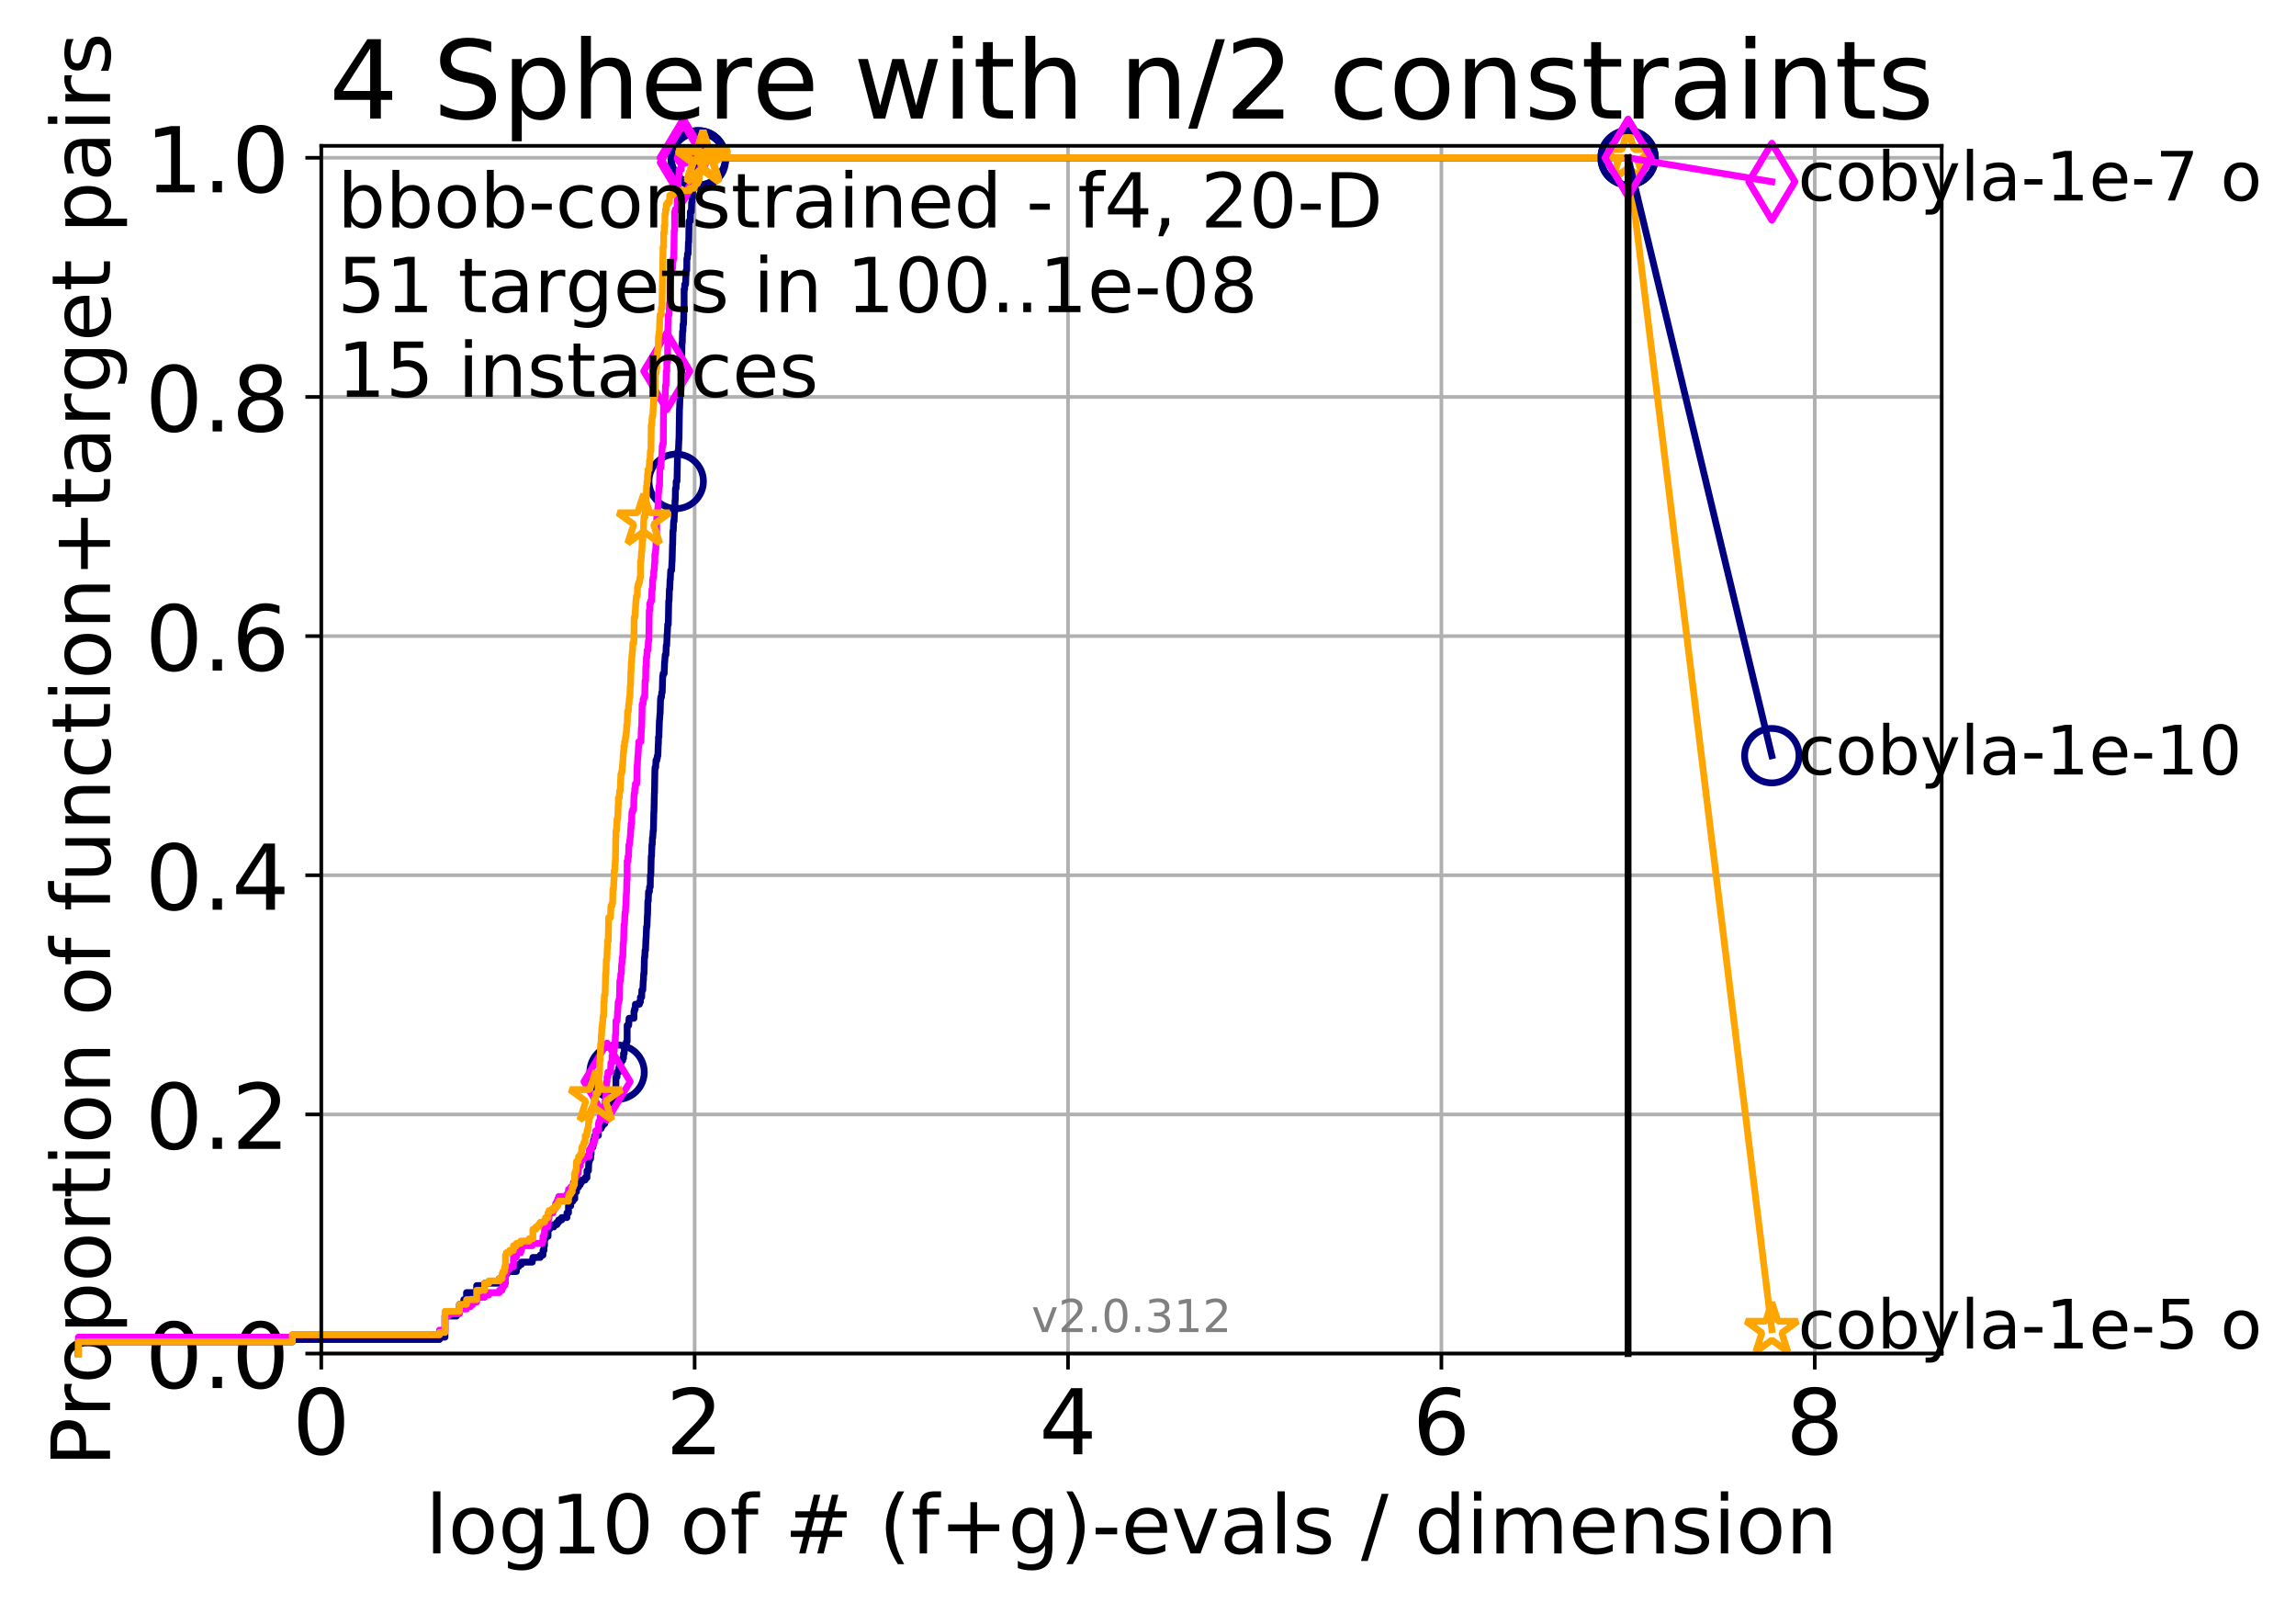 <?xml version="1.0" encoding="utf-8" standalone="no"?>
<!DOCTYPE svg PUBLIC "-//W3C//DTD SVG 1.1//EN"
  "http://www.w3.org/Graphics/SVG/1.1/DTD/svg11.dtd">
<!-- Created with matplotlib (http://matplotlib.org/) -->
<svg height="353pt" version="1.1" viewBox="0 0 506 353" width="506pt" xmlns="http://www.w3.org/2000/svg" xmlns:xlink="http://www.w3.org/1999/xlink">
 <defs>
  <style type="text/css">
*{stroke-linecap:butt;stroke-linejoin:round;}
  </style>
 </defs>
 <g id="figure_1">
  <g id="patch_1">
   <path d="M 0 353.222 
L 506.077 353.222 
L 506.077 0 
L 0 0 
z
" style="fill:#ffffff;"/>
  </g>
  <g id="axes_1">
   <g id="patch_2">
    <path d="M 70.8 298.245 
L 427.92 298.245 
L 427.92 32.133 
L 70.8 32.133 
z
" style="fill:#ffffff;"/>
   </g>
   <g id="matplotlib.axis_1">
    <g id="xtick_1">
     <g id="line2d_1">
      <path clip-path="url(#pe0ed78f4cd)" d="M 70.8 298.245 
L 70.8 32.133 
" style="fill:none;stroke:#b0b0b0;stroke-linecap:square;stroke-width:0.8;"/>
     </g>
     <g id="line2d_2">
      <defs>
       <path d="M 0 0 
L 0 3.5 
" id="m952c461ccb" style="stroke:#000000;stroke-width:0.8;"/>
      </defs>
      <g>
       <use style="stroke:#000000;stroke-width:0.8;" x="70.8" xlink:href="#m952c461ccb" y="298.245"/>
      </g>
     </g>
     <g id="text_1">
      <!-- 0 -->
      <defs>
       <path d="M 31.781 66.406 
Q 24.172 66.406 20.328 58.906 
Q 16.5 51.422 16.5 36.375 
Q 16.5 21.391 20.328 13.891 
Q 24.172 6.391 31.781 6.391 
Q 39.453 6.391 43.281 13.891 
Q 47.125 21.391 47.125 36.375 
Q 47.125 51.422 43.281 58.906 
Q 39.453 66.406 31.781 66.406 
z
M 31.781 74.219 
Q 44.047 74.219 50.516 64.516 
Q 56.984 54.828 56.984 36.375 
Q 56.984 17.969 50.516 8.266 
Q 44.047 -1.422 31.781 -1.422 
Q 19.531 -1.422 13.062 8.266 
Q 6.594 17.969 6.594 36.375 
Q 6.594 54.828 13.062 64.516 
Q 19.531 74.219 31.781 74.219 
z
" id="DejaVuSans-30"/>
      </defs>
      <g transform="translate(64.438 320.442)scale(0.2 -0.2)">
       <use xlink:href="#DejaVuSans-30"/>
      </g>
     </g>
    </g>
    <g id="xtick_2">
     <g id="line2d_3">
      <path clip-path="url(#pe0ed78f4cd)" d="M 153.086 298.245 
L 153.086 32.133 
" style="fill:none;stroke:#b0b0b0;stroke-linecap:square;stroke-width:0.8;"/>
     </g>
     <g id="line2d_4">
      <g>
       <use style="stroke:#000000;stroke-width:0.8;" x="153.086" xlink:href="#m952c461ccb" y="298.245"/>
      </g>
     </g>
     <g id="text_2">
      <!-- 2 -->
      <defs>
       <path d="M 19.188 8.297 
L 53.609 8.297 
L 53.609 0 
L 7.328 0 
L 7.328 8.297 
Q 12.938 14.109 22.625 23.891 
Q 32.328 33.688 34.812 36.531 
Q 39.547 41.844 41.422 45.531 
Q 43.312 49.219 43.312 52.781 
Q 43.312 58.594 39.234 62.25 
Q 35.156 65.922 28.609 65.922 
Q 23.969 65.922 18.812 64.312 
Q 13.672 62.703 7.812 59.422 
L 7.812 69.391 
Q 13.766 71.781 18.938 73 
Q 24.125 74.219 28.422 74.219 
Q 39.75 74.219 46.484 68.547 
Q 53.219 62.891 53.219 53.422 
Q 53.219 48.922 51.531 44.891 
Q 49.859 40.875 45.406 35.406 
Q 44.188 33.984 37.641 27.219 
Q 31.109 20.453 19.188 8.297 
z
" id="DejaVuSans-32"/>
      </defs>
      <g transform="translate(146.723 320.442)scale(0.2 -0.2)">
       <use xlink:href="#DejaVuSans-32"/>
      </g>
     </g>
    </g>
    <g id="xtick_3">
     <g id="line2d_5">
      <path clip-path="url(#pe0ed78f4cd)" d="M 235.371 298.245 
L 235.371 32.133 
" style="fill:none;stroke:#b0b0b0;stroke-linecap:square;stroke-width:0.8;"/>
     </g>
     <g id="line2d_6">
      <g>
       <use style="stroke:#000000;stroke-width:0.8;" x="235.371" xlink:href="#m952c461ccb" y="298.245"/>
      </g>
     </g>
     <g id="text_3">
      <!-- 4 -->
      <defs>
       <path d="M 37.797 64.312 
L 12.891 25.391 
L 37.797 25.391 
z
M 35.203 72.906 
L 47.609 72.906 
L 47.609 25.391 
L 58.016 25.391 
L 58.016 17.188 
L 47.609 17.188 
L 47.609 0 
L 37.797 0 
L 37.797 17.188 
L 4.891 17.188 
L 4.891 26.703 
z
" id="DejaVuSans-34"/>
      </defs>
      <g transform="translate(229.009 320.442)scale(0.2 -0.2)">
       <use xlink:href="#DejaVuSans-34"/>
      </g>
     </g>
    </g>
    <g id="xtick_4">
     <g id="line2d_7">
      <path clip-path="url(#pe0ed78f4cd)" d="M 317.657 298.245 
L 317.657 32.133 
" style="fill:none;stroke:#b0b0b0;stroke-linecap:square;stroke-width:0.8;"/>
     </g>
     <g id="line2d_8">
      <g>
       <use style="stroke:#000000;stroke-width:0.8;" x="317.657" xlink:href="#m952c461ccb" y="298.245"/>
      </g>
     </g>
     <g id="text_4">
      <!-- 6 -->
      <defs>
       <path d="M 33.016 40.375 
Q 26.375 40.375 22.484 35.828 
Q 18.609 31.297 18.609 23.391 
Q 18.609 15.531 22.484 10.953 
Q 26.375 6.391 33.016 6.391 
Q 39.656 6.391 43.531 10.953 
Q 47.406 15.531 47.406 23.391 
Q 47.406 31.297 43.531 35.828 
Q 39.656 40.375 33.016 40.375 
z
M 52.594 71.297 
L 52.594 62.312 
Q 48.875 64.062 45.094 64.984 
Q 41.312 65.922 37.594 65.922 
Q 27.828 65.922 22.672 59.328 
Q 17.531 52.734 16.797 39.406 
Q 19.672 43.656 24.016 45.922 
Q 28.375 48.188 33.594 48.188 
Q 44.578 48.188 50.953 41.516 
Q 57.328 34.859 57.328 23.391 
Q 57.328 12.156 50.688 5.359 
Q 44.047 -1.422 33.016 -1.422 
Q 20.359 -1.422 13.672 8.266 
Q 6.984 17.969 6.984 36.375 
Q 6.984 53.656 15.188 63.938 
Q 23.391 74.219 37.203 74.219 
Q 40.922 74.219 44.703 73.484 
Q 48.484 72.75 52.594 71.297 
z
" id="DejaVuSans-36"/>
      </defs>
      <g transform="translate(311.295 320.442)scale(0.2 -0.2)">
       <use xlink:href="#DejaVuSans-36"/>
      </g>
     </g>
    </g>
    <g id="xtick_5">
     <g id="line2d_9">
      <path clip-path="url(#pe0ed78f4cd)" d="M 399.943 298.245 
L 399.943 32.133 
" style="fill:none;stroke:#b0b0b0;stroke-linecap:square;stroke-width:0.8;"/>
     </g>
     <g id="line2d_10">
      <g>
       <use style="stroke:#000000;stroke-width:0.8;" x="399.943" xlink:href="#m952c461ccb" y="298.245"/>
      </g>
     </g>
     <g id="text_5">
      <!-- 8 -->
      <defs>
       <path d="M 31.781 34.625 
Q 24.75 34.625 20.719 30.859 
Q 16.703 27.094 16.703 20.516 
Q 16.703 13.922 20.719 10.156 
Q 24.75 6.391 31.781 6.391 
Q 38.812 6.391 42.859 10.172 
Q 46.922 13.969 46.922 20.516 
Q 46.922 27.094 42.891 30.859 
Q 38.875 34.625 31.781 34.625 
z
M 21.922 38.812 
Q 15.578 40.375 12.031 44.719 
Q 8.5 49.078 8.5 55.328 
Q 8.5 64.062 14.719 69.141 
Q 20.953 74.219 31.781 74.219 
Q 42.672 74.219 48.875 69.141 
Q 55.078 64.062 55.078 55.328 
Q 55.078 49.078 51.531 44.719 
Q 48 40.375 41.703 38.812 
Q 48.828 37.156 52.797 32.312 
Q 56.781 27.484 56.781 20.516 
Q 56.781 9.906 50.312 4.234 
Q 43.844 -1.422 31.781 -1.422 
Q 19.734 -1.422 13.25 4.234 
Q 6.781 9.906 6.781 20.516 
Q 6.781 27.484 10.781 32.312 
Q 14.797 37.156 21.922 38.812 
z
M 18.312 54.391 
Q 18.312 48.734 21.844 45.562 
Q 25.391 42.391 31.781 42.391 
Q 38.141 42.391 41.719 45.562 
Q 45.312 48.734 45.312 54.391 
Q 45.312 60.062 41.719 63.234 
Q 38.141 66.406 31.781 66.406 
Q 25.391 66.406 21.844 63.234 
Q 18.312 60.062 18.312 54.391 
z
" id="DejaVuSans-38"/>
      </defs>
      <g transform="translate(393.58 320.442)scale(0.2 -0.2)">
       <use xlink:href="#DejaVuSans-38"/>
      </g>
     </g>
    </g>
    <g id="text_6">
     <!-- log10 of # (f+g)-evals / dimension -->
     <defs>
      <path d="M 9.422 75.984 
L 18.406 75.984 
L 18.406 0 
L 9.422 0 
z
" id="DejaVuSans-6c"/>
      <path d="M 30.609 48.391 
Q 23.391 48.391 19.188 42.75 
Q 14.984 37.109 14.984 27.297 
Q 14.984 17.484 19.156 11.844 
Q 23.344 6.203 30.609 6.203 
Q 37.797 6.203 41.984 11.859 
Q 46.188 17.531 46.188 27.297 
Q 46.188 37.016 41.984 42.703 
Q 37.797 48.391 30.609 48.391 
z
M 30.609 56 
Q 42.328 56 49.016 48.375 
Q 55.719 40.766 55.719 27.297 
Q 55.719 13.875 49.016 6.219 
Q 42.328 -1.422 30.609 -1.422 
Q 18.844 -1.422 12.172 6.219 
Q 5.516 13.875 5.516 27.297 
Q 5.516 40.766 12.172 48.375 
Q 18.844 56 30.609 56 
z
" id="DejaVuSans-6f"/>
      <path d="M 45.406 27.984 
Q 45.406 37.75 41.375 43.109 
Q 37.359 48.484 30.078 48.484 
Q 22.859 48.484 18.828 43.109 
Q 14.797 37.75 14.797 27.984 
Q 14.797 18.266 18.828 12.891 
Q 22.859 7.516 30.078 7.516 
Q 37.359 7.516 41.375 12.891 
Q 45.406 18.266 45.406 27.984 
z
M 54.391 6.781 
Q 54.391 -7.172 48.188 -13.984 
Q 42 -20.797 29.203 -20.797 
Q 24.469 -20.797 20.266 -20.094 
Q 16.062 -19.391 12.109 -17.922 
L 12.109 -9.188 
Q 16.062 -11.328 19.922 -12.344 
Q 23.781 -13.375 27.781 -13.375 
Q 36.625 -13.375 41.016 -8.766 
Q 45.406 -4.156 45.406 5.172 
L 45.406 9.625 
Q 42.625 4.781 38.281 2.391 
Q 33.938 0 27.875 0 
Q 17.828 0 11.672 7.656 
Q 5.516 15.328 5.516 27.984 
Q 5.516 40.672 11.672 48.328 
Q 17.828 56 27.875 56 
Q 33.938 56 38.281 53.609 
Q 42.625 51.219 45.406 46.391 
L 45.406 54.688 
L 54.391 54.688 
z
" id="DejaVuSans-67"/>
      <path d="M 12.406 8.297 
L 28.516 8.297 
L 28.516 63.922 
L 10.984 60.406 
L 10.984 69.391 
L 28.422 72.906 
L 38.281 72.906 
L 38.281 8.297 
L 54.391 8.297 
L 54.391 0 
L 12.406 0 
z
" id="DejaVuSans-31"/>
      <path id="DejaVuSans-20"/>
      <path d="M 37.109 75.984 
L 37.109 68.5 
L 28.516 68.5 
Q 23.688 68.5 21.797 66.547 
Q 19.922 64.594 19.922 59.516 
L 19.922 54.688 
L 34.719 54.688 
L 34.719 47.703 
L 19.922 47.703 
L 19.922 0 
L 10.891 0 
L 10.891 47.703 
L 2.297 47.703 
L 2.297 54.688 
L 10.891 54.688 
L 10.891 58.5 
Q 10.891 67.625 15.141 71.797 
Q 19.391 75.984 28.609 75.984 
z
" id="DejaVuSans-66"/>
      <path d="M 51.125 44 
L 36.922 44 
L 32.812 27.688 
L 47.125 27.688 
z
M 43.797 71.781 
L 38.719 51.516 
L 52.984 51.516 
L 58.109 71.781 
L 65.922 71.781 
L 60.891 51.516 
L 76.125 51.516 
L 76.125 44 
L 58.984 44 
L 54.984 27.688 
L 70.516 27.688 
L 70.516 20.219 
L 53.078 20.219 
L 48 0 
L 40.188 0 
L 45.219 20.219 
L 30.906 20.219 
L 25.875 0 
L 18.016 0 
L 23.094 20.219 
L 7.719 20.219 
L 7.719 27.688 
L 24.906 27.688 
L 29 44 
L 13.281 44 
L 13.281 51.516 
L 30.906 51.516 
L 35.891 71.781 
z
" id="DejaVuSans-23"/>
      <path d="M 31 75.875 
Q 24.469 64.656 21.281 53.656 
Q 18.109 42.672 18.109 31.391 
Q 18.109 20.125 21.312 9.062 
Q 24.516 -2 31 -13.188 
L 23.188 -13.188 
Q 15.875 -1.703 12.234 9.375 
Q 8.594 20.453 8.594 31.391 
Q 8.594 42.281 12.203 53.312 
Q 15.828 64.359 23.188 75.875 
z
" id="DejaVuSans-28"/>
      <path d="M 46 62.703 
L 46 35.5 
L 73.188 35.5 
L 73.188 27.203 
L 46 27.203 
L 46 0 
L 37.797 0 
L 37.797 27.203 
L 10.594 27.203 
L 10.594 35.5 
L 37.797 35.5 
L 37.797 62.703 
z
" id="DejaVuSans-2b"/>
      <path d="M 8.016 75.875 
L 15.828 75.875 
Q 23.141 64.359 26.781 53.312 
Q 30.422 42.281 30.422 31.391 
Q 30.422 20.453 26.781 9.375 
Q 23.141 -1.703 15.828 -13.188 
L 8.016 -13.188 
Q 14.5 -2 17.703 9.062 
Q 20.906 20.125 20.906 31.391 
Q 20.906 42.672 17.703 53.656 
Q 14.5 64.656 8.016 75.875 
z
" id="DejaVuSans-29"/>
      <path d="M 4.891 31.391 
L 31.203 31.391 
L 31.203 23.391 
L 4.891 23.391 
z
" id="DejaVuSans-2d"/>
      <path d="M 56.203 29.594 
L 56.203 25.203 
L 14.891 25.203 
Q 15.484 15.922 20.484 11.062 
Q 25.484 6.203 34.422 6.203 
Q 39.594 6.203 44.453 7.469 
Q 49.312 8.734 54.109 11.281 
L 54.109 2.781 
Q 49.266 0.734 44.188 -0.344 
Q 39.109 -1.422 33.891 -1.422 
Q 20.797 -1.422 13.156 6.188 
Q 5.516 13.812 5.516 26.812 
Q 5.516 40.234 12.766 48.109 
Q 20.016 56 32.328 56 
Q 43.359 56 49.781 48.891 
Q 56.203 41.797 56.203 29.594 
z
M 47.219 32.234 
Q 47.125 39.594 43.094 43.984 
Q 39.062 48.391 32.422 48.391 
Q 24.906 48.391 20.391 44.141 
Q 15.875 39.891 15.188 32.172 
z
" id="DejaVuSans-65"/>
      <path d="M 2.984 54.688 
L 12.5 54.688 
L 29.594 8.797 
L 46.688 54.688 
L 56.203 54.688 
L 35.688 0 
L 23.484 0 
z
" id="DejaVuSans-76"/>
      <path d="M 34.281 27.484 
Q 23.391 27.484 19.188 25 
Q 14.984 22.516 14.984 16.5 
Q 14.984 11.719 18.141 8.906 
Q 21.297 6.109 26.703 6.109 
Q 34.188 6.109 38.703 11.406 
Q 43.219 16.703 43.219 25.484 
L 43.219 27.484 
z
M 52.203 31.203 
L 52.203 0 
L 43.219 0 
L 43.219 8.297 
Q 40.141 3.328 35.547 0.953 
Q 30.953 -1.422 24.312 -1.422 
Q 15.922 -1.422 10.953 3.297 
Q 6 8.016 6 15.922 
Q 6 25.141 12.172 29.828 
Q 18.359 34.516 30.609 34.516 
L 43.219 34.516 
L 43.219 35.406 
Q 43.219 41.609 39.141 45 
Q 35.062 48.391 27.688 48.391 
Q 23 48.391 18.547 47.266 
Q 14.109 46.141 10.016 43.891 
L 10.016 52.203 
Q 14.938 54.109 19.578 55.047 
Q 24.219 56 28.609 56 
Q 40.484 56 46.344 49.844 
Q 52.203 43.703 52.203 31.203 
z
" id="DejaVuSans-61"/>
      <path d="M 44.281 53.078 
L 44.281 44.578 
Q 40.484 46.531 36.375 47.5 
Q 32.281 48.484 27.875 48.484 
Q 21.188 48.484 17.844 46.438 
Q 14.5 44.391 14.5 40.281 
Q 14.5 37.156 16.891 35.375 
Q 19.281 33.594 26.516 31.984 
L 29.594 31.297 
Q 39.156 29.25 43.188 25.516 
Q 47.219 21.781 47.219 15.094 
Q 47.219 7.469 41.188 3.016 
Q 35.156 -1.422 24.609 -1.422 
Q 20.219 -1.422 15.453 -0.562 
Q 10.688 0.297 5.422 2 
L 5.422 11.281 
Q 10.406 8.688 15.234 7.391 
Q 20.062 6.109 24.812 6.109 
Q 31.156 6.109 34.562 8.281 
Q 37.984 10.453 37.984 14.406 
Q 37.984 18.062 35.516 20.016 
Q 33.062 21.969 24.703 23.781 
L 21.578 24.516 
Q 13.234 26.266 9.516 29.906 
Q 5.812 33.547 5.812 39.891 
Q 5.812 47.609 11.281 51.797 
Q 16.75 56 26.812 56 
Q 31.781 56 36.172 55.266 
Q 40.578 54.547 44.281 53.078 
z
" id="DejaVuSans-73"/>
      <path d="M 25.391 72.906 
L 33.688 72.906 
L 8.297 -9.281 
L 0 -9.281 
z
" id="DejaVuSans-2f"/>
      <path d="M 45.406 46.391 
L 45.406 75.984 
L 54.391 75.984 
L 54.391 0 
L 45.406 0 
L 45.406 8.203 
Q 42.578 3.328 38.25 0.953 
Q 33.938 -1.422 27.875 -1.422 
Q 17.969 -1.422 11.734 6.484 
Q 5.516 14.406 5.516 27.297 
Q 5.516 40.188 11.734 48.094 
Q 17.969 56 27.875 56 
Q 33.938 56 38.25 53.625 
Q 42.578 51.266 45.406 46.391 
z
M 14.797 27.297 
Q 14.797 17.391 18.875 11.75 
Q 22.953 6.109 30.078 6.109 
Q 37.203 6.109 41.297 11.75 
Q 45.406 17.391 45.406 27.297 
Q 45.406 37.203 41.297 42.844 
Q 37.203 48.484 30.078 48.484 
Q 22.953 48.484 18.875 42.844 
Q 14.797 37.203 14.797 27.297 
z
" id="DejaVuSans-64"/>
      <path d="M 9.422 54.688 
L 18.406 54.688 
L 18.406 0 
L 9.422 0 
z
M 9.422 75.984 
L 18.406 75.984 
L 18.406 64.594 
L 9.422 64.594 
z
" id="DejaVuSans-69"/>
      <path d="M 52 44.188 
Q 55.375 50.25 60.062 53.125 
Q 64.75 56 71.094 56 
Q 79.641 56 84.281 50.016 
Q 88.922 44.047 88.922 33.016 
L 88.922 0 
L 79.891 0 
L 79.891 32.719 
Q 79.891 40.578 77.094 44.375 
Q 74.312 48.188 68.609 48.188 
Q 61.625 48.188 57.562 43.547 
Q 53.516 38.922 53.516 30.906 
L 53.516 0 
L 44.484 0 
L 44.484 32.719 
Q 44.484 40.625 41.703 44.406 
Q 38.922 48.188 33.109 48.188 
Q 26.219 48.188 22.156 43.531 
Q 18.109 38.875 18.109 30.906 
L 18.109 0 
L 9.078 0 
L 9.078 54.688 
L 18.109 54.688 
L 18.109 46.188 
Q 21.188 51.219 25.484 53.609 
Q 29.781 56 35.688 56 
Q 41.656 56 45.828 52.969 
Q 50 49.953 52 44.188 
z
" id="DejaVuSans-6d"/>
      <path d="M 54.891 33.016 
L 54.891 0 
L 45.906 0 
L 45.906 32.719 
Q 45.906 40.484 42.875 44.328 
Q 39.844 48.188 33.797 48.188 
Q 26.516 48.188 22.312 43.547 
Q 18.109 38.922 18.109 30.906 
L 18.109 0 
L 9.078 0 
L 9.078 54.688 
L 18.109 54.688 
L 18.109 46.188 
Q 21.344 51.125 25.703 53.562 
Q 30.078 56 35.797 56 
Q 45.219 56 50.047 50.172 
Q 54.891 44.344 54.891 33.016 
z
" id="DejaVuSans-6e"/>
     </defs>
     <g transform="translate(93.753 342.279)scale(0.18 -0.18)">
      <use xlink:href="#DejaVuSans-6c"/>
      <use x="27.783" xlink:href="#DejaVuSans-6f"/>
      <use x="88.965" xlink:href="#DejaVuSans-67"/>
      <use x="152.441" xlink:href="#DejaVuSans-31"/>
      <use x="216.064" xlink:href="#DejaVuSans-30"/>
      <use x="279.688" xlink:href="#DejaVuSans-20"/>
      <use x="311.475" xlink:href="#DejaVuSans-6f"/>
      <use x="372.656" xlink:href="#DejaVuSans-66"/>
      <use x="407.861" xlink:href="#DejaVuSans-20"/>
      <use x="439.648" xlink:href="#DejaVuSans-23"/>
      <use x="523.438" xlink:href="#DejaVuSans-20"/>
      <use x="555.225" xlink:href="#DejaVuSans-28"/>
      <use x="594.238" xlink:href="#DejaVuSans-66"/>
      <use x="629.443" xlink:href="#DejaVuSans-2b"/>
      <use x="713.232" xlink:href="#DejaVuSans-67"/>
      <use x="776.709" xlink:href="#DejaVuSans-29"/>
      <use x="815.723" xlink:href="#DejaVuSans-2d"/>
      <use x="851.807" xlink:href="#DejaVuSans-65"/>
      <use x="913.33" xlink:href="#DejaVuSans-76"/>
      <use x="972.51" xlink:href="#DejaVuSans-61"/>
      <use x="1033.789" xlink:href="#DejaVuSans-6c"/>
      <use x="1061.572" xlink:href="#DejaVuSans-73"/>
      <use x="1113.672" xlink:href="#DejaVuSans-20"/>
      <use x="1145.459" xlink:href="#DejaVuSans-2f"/>
      <use x="1179.15" xlink:href="#DejaVuSans-20"/>
      <use x="1210.938" xlink:href="#DejaVuSans-64"/>
      <use x="1274.414" xlink:href="#DejaVuSans-69"/>
      <use x="1302.197" xlink:href="#DejaVuSans-6d"/>
      <use x="1399.609" xlink:href="#DejaVuSans-65"/>
      <use x="1461.133" xlink:href="#DejaVuSans-6e"/>
      <use x="1524.512" xlink:href="#DejaVuSans-73"/>
      <use x="1576.611" xlink:href="#DejaVuSans-69"/>
      <use x="1604.395" xlink:href="#DejaVuSans-6f"/>
      <use x="1665.576" xlink:href="#DejaVuSans-6e"/>
     </g>
    </g>
   </g>
   <g id="matplotlib.axis_2">
    <g id="ytick_1">
     <g id="line2d_11">
      <path clip-path="url(#pe0ed78f4cd)" d="M 70.8 298.245 
L 427.92 298.245 
" style="fill:none;stroke:#b0b0b0;stroke-linecap:square;stroke-width:0.8;"/>
     </g>
     <g id="line2d_12">
      <defs>
       <path d="M 0 0 
L -3.5 0 
" id="m419402b086" style="stroke:#000000;stroke-width:0.8;"/>
      </defs>
      <g>
       <use style="stroke:#000000;stroke-width:0.8;" x="70.8" xlink:href="#m419402b086" y="298.245"/>
      </g>
     </g>
     <g id="text_7">
      <!-- 0.0 -->
      <defs>
       <path d="M 10.688 12.406 
L 21 12.406 
L 21 0 
L 10.688 0 
z
" id="DejaVuSans-2e"/>
      </defs>
      <g transform="translate(31.994 305.844)scale(0.2 -0.2)">
       <use xlink:href="#DejaVuSans-30"/>
       <use x="63.623" xlink:href="#DejaVuSans-2e"/>
       <use x="95.41" xlink:href="#DejaVuSans-30"/>
      </g>
     </g>
    </g>
    <g id="ytick_2">
     <g id="line2d_13">
      <path clip-path="url(#pe0ed78f4cd)" d="M 70.8 245.55 
L 427.92 245.55 
" style="fill:none;stroke:#b0b0b0;stroke-linecap:square;stroke-width:0.8;"/>
     </g>
     <g id="line2d_14">
      <g>
       <use style="stroke:#000000;stroke-width:0.8;" x="70.8" xlink:href="#m419402b086" y="245.55"/>
      </g>
     </g>
     <g id="text_8">
      <!-- 0.2 -->
      <g transform="translate(31.994 253.148)scale(0.2 -0.2)">
       <use xlink:href="#DejaVuSans-30"/>
       <use x="63.623" xlink:href="#DejaVuSans-2e"/>
       <use x="95.41" xlink:href="#DejaVuSans-32"/>
      </g>
     </g>
    </g>
    <g id="ytick_3">
     <g id="line2d_15">
      <path clip-path="url(#pe0ed78f4cd)" d="M 70.8 192.854 
L 427.92 192.854 
" style="fill:none;stroke:#b0b0b0;stroke-linecap:square;stroke-width:0.8;"/>
     </g>
     <g id="line2d_16">
      <g>
       <use style="stroke:#000000;stroke-width:0.8;" x="70.8" xlink:href="#m419402b086" y="192.854"/>
      </g>
     </g>
     <g id="text_9">
      <!-- 0.4 -->
      <g transform="translate(31.994 200.453)scale(0.2 -0.2)">
       <use xlink:href="#DejaVuSans-30"/>
       <use x="63.623" xlink:href="#DejaVuSans-2e"/>
       <use x="95.41" xlink:href="#DejaVuSans-34"/>
      </g>
     </g>
    </g>
    <g id="ytick_4">
     <g id="line2d_17">
      <path clip-path="url(#pe0ed78f4cd)" d="M 70.8 140.159 
L 427.92 140.159 
" style="fill:none;stroke:#b0b0b0;stroke-linecap:square;stroke-width:0.8;"/>
     </g>
     <g id="line2d_18">
      <g>
       <use style="stroke:#000000;stroke-width:0.8;" x="70.8" xlink:href="#m419402b086" y="140.159"/>
      </g>
     </g>
     <g id="text_10">
      <!-- 0.6 -->
      <g transform="translate(31.994 147.757)scale(0.2 -0.2)">
       <use xlink:href="#DejaVuSans-30"/>
       <use x="63.623" xlink:href="#DejaVuSans-2e"/>
       <use x="95.41" xlink:href="#DejaVuSans-36"/>
      </g>
     </g>
    </g>
    <g id="ytick_5">
     <g id="line2d_19">
      <path clip-path="url(#pe0ed78f4cd)" d="M 70.8 87.464 
L 427.92 87.464 
" style="fill:none;stroke:#b0b0b0;stroke-linecap:square;stroke-width:0.8;"/>
     </g>
     <g id="line2d_20">
      <g>
       <use style="stroke:#000000;stroke-width:0.8;" x="70.8" xlink:href="#m419402b086" y="87.464"/>
      </g>
     </g>
     <g id="text_11">
      <!-- 0.8 -->
      <g transform="translate(31.994 95.062)scale(0.2 -0.2)">
       <use xlink:href="#DejaVuSans-30"/>
       <use x="63.623" xlink:href="#DejaVuSans-2e"/>
       <use x="95.41" xlink:href="#DejaVuSans-38"/>
      </g>
     </g>
    </g>
    <g id="ytick_6">
     <g id="line2d_21">
      <path clip-path="url(#pe0ed78f4cd)" d="M 70.8 34.768 
L 427.92 34.768 
" style="fill:none;stroke:#b0b0b0;stroke-linecap:square;stroke-width:0.8;"/>
     </g>
     <g id="line2d_22">
      <g>
       <use style="stroke:#000000;stroke-width:0.8;" x="70.8" xlink:href="#m419402b086" y="34.768"/>
      </g>
     </g>
     <g id="text_12">
      <!-- 1.0 -->
      <g transform="translate(31.994 42.367)scale(0.2 -0.2)">
       <use xlink:href="#DejaVuSans-31"/>
       <use x="63.623" xlink:href="#DejaVuSans-2e"/>
       <use x="95.41" xlink:href="#DejaVuSans-30"/>
      </g>
     </g>
    </g>
    <g id="text_13">
     <!-- Proportion of function+target pairs -->
     <defs>
      <path d="M 19.672 64.797 
L 19.672 37.406 
L 32.078 37.406 
Q 38.969 37.406 42.719 40.969 
Q 46.484 44.531 46.484 51.125 
Q 46.484 57.672 42.719 61.234 
Q 38.969 64.797 32.078 64.797 
z
M 9.812 72.906 
L 32.078 72.906 
Q 44.344 72.906 50.609 67.359 
Q 56.891 61.812 56.891 51.125 
Q 56.891 40.328 50.609 34.812 
Q 44.344 29.297 32.078 29.297 
L 19.672 29.297 
L 19.672 0 
L 9.812 0 
z
" id="DejaVuSans-50"/>
      <path d="M 41.109 46.297 
Q 39.594 47.172 37.812 47.578 
Q 36.031 48 33.891 48 
Q 26.266 48 22.188 43.047 
Q 18.109 38.094 18.109 28.812 
L 18.109 0 
L 9.078 0 
L 9.078 54.688 
L 18.109 54.688 
L 18.109 46.188 
Q 20.953 51.172 25.484 53.578 
Q 30.031 56 36.531 56 
Q 37.453 56 38.578 55.875 
Q 39.703 55.766 41.062 55.516 
z
" id="DejaVuSans-72"/>
      <path d="M 18.109 8.203 
L 18.109 -20.797 
L 9.078 -20.797 
L 9.078 54.688 
L 18.109 54.688 
L 18.109 46.391 
Q 20.953 51.266 25.266 53.625 
Q 29.594 56 35.594 56 
Q 45.562 56 51.781 48.094 
Q 58.016 40.188 58.016 27.297 
Q 58.016 14.406 51.781 6.484 
Q 45.562 -1.422 35.594 -1.422 
Q 29.594 -1.422 25.266 0.953 
Q 20.953 3.328 18.109 8.203 
z
M 48.688 27.297 
Q 48.688 37.203 44.609 42.844 
Q 40.531 48.484 33.406 48.484 
Q 26.266 48.484 22.188 42.844 
Q 18.109 37.203 18.109 27.297 
Q 18.109 17.391 22.188 11.75 
Q 26.266 6.109 33.406 6.109 
Q 40.531 6.109 44.609 11.75 
Q 48.688 17.391 48.688 27.297 
z
" id="DejaVuSans-70"/>
      <path d="M 18.312 70.219 
L 18.312 54.688 
L 36.812 54.688 
L 36.812 47.703 
L 18.312 47.703 
L 18.312 18.016 
Q 18.312 11.328 20.141 9.422 
Q 21.969 7.516 27.594 7.516 
L 36.812 7.516 
L 36.812 0 
L 27.594 0 
Q 17.188 0 13.234 3.875 
Q 9.281 7.766 9.281 18.016 
L 9.281 47.703 
L 2.688 47.703 
L 2.688 54.688 
L 9.281 54.688 
L 9.281 70.219 
z
" id="DejaVuSans-74"/>
      <path d="M 8.5 21.578 
L 8.5 54.688 
L 17.484 54.688 
L 17.484 21.922 
Q 17.484 14.156 20.5 10.266 
Q 23.531 6.391 29.594 6.391 
Q 36.859 6.391 41.078 11.031 
Q 45.312 15.672 45.312 23.688 
L 45.312 54.688 
L 54.297 54.688 
L 54.297 0 
L 45.312 0 
L 45.312 8.406 
Q 42.047 3.422 37.719 1 
Q 33.406 -1.422 27.688 -1.422 
Q 18.266 -1.422 13.375 4.438 
Q 8.5 10.297 8.5 21.578 
z
M 31.109 56 
z
" id="DejaVuSans-75"/>
      <path d="M 48.781 52.594 
L 48.781 44.188 
Q 44.969 46.297 41.141 47.344 
Q 37.312 48.391 33.406 48.391 
Q 24.656 48.391 19.812 42.844 
Q 14.984 37.312 14.984 27.297 
Q 14.984 17.281 19.812 11.734 
Q 24.656 6.203 33.406 6.203 
Q 37.312 6.203 41.141 7.25 
Q 44.969 8.297 48.781 10.406 
L 48.781 2.094 
Q 45.016 0.344 40.984 -0.531 
Q 36.969 -1.422 32.422 -1.422 
Q 20.062 -1.422 12.781 6.344 
Q 5.516 14.109 5.516 27.297 
Q 5.516 40.672 12.859 48.328 
Q 20.219 56 33.016 56 
Q 37.156 56 41.109 55.141 
Q 45.062 54.297 48.781 52.594 
z
" id="DejaVuSans-63"/>
     </defs>
     <g transform="translate(24.25 323.179)rotate(-90)scale(0.18 -0.18)">
      <use xlink:href="#DejaVuSans-50"/>
      <use x="60.287" xlink:href="#DejaVuSans-72"/>
      <use x="101.369" xlink:href="#DejaVuSans-6f"/>
      <use x="162.551" xlink:href="#DejaVuSans-70"/>
      <use x="226.027" xlink:href="#DejaVuSans-6f"/>
      <use x="287.209" xlink:href="#DejaVuSans-72"/>
      <use x="328.322" xlink:href="#DejaVuSans-74"/>
      <use x="367.531" xlink:href="#DejaVuSans-69"/>
      <use x="395.314" xlink:href="#DejaVuSans-6f"/>
      <use x="456.496" xlink:href="#DejaVuSans-6e"/>
      <use x="519.875" xlink:href="#DejaVuSans-20"/>
      <use x="551.662" xlink:href="#DejaVuSans-6f"/>
      <use x="612.844" xlink:href="#DejaVuSans-66"/>
      <use x="648.049" xlink:href="#DejaVuSans-20"/>
      <use x="679.836" xlink:href="#DejaVuSans-66"/>
      <use x="715.041" xlink:href="#DejaVuSans-75"/>
      <use x="778.42" xlink:href="#DejaVuSans-6e"/>
      <use x="841.799" xlink:href="#DejaVuSans-63"/>
      <use x="896.779" xlink:href="#DejaVuSans-74"/>
      <use x="935.988" xlink:href="#DejaVuSans-69"/>
      <use x="963.771" xlink:href="#DejaVuSans-6f"/>
      <use x="1024.953" xlink:href="#DejaVuSans-6e"/>
      <use x="1088.332" xlink:href="#DejaVuSans-2b"/>
      <use x="1172.121" xlink:href="#DejaVuSans-74"/>
      <use x="1211.33" xlink:href="#DejaVuSans-61"/>
      <use x="1272.609" xlink:href="#DejaVuSans-72"/>
      <use x="1313.707" xlink:href="#DejaVuSans-67"/>
      <use x="1377.184" xlink:href="#DejaVuSans-65"/>
      <use x="1438.707" xlink:href="#DejaVuSans-74"/>
      <use x="1477.916" xlink:href="#DejaVuSans-20"/>
      <use x="1509.703" xlink:href="#DejaVuSans-70"/>
      <use x="1573.18" xlink:href="#DejaVuSans-61"/>
      <use x="1634.459" xlink:href="#DejaVuSans-69"/>
      <use x="1662.242" xlink:href="#DejaVuSans-72"/>
      <use x="1703.355" xlink:href="#DejaVuSans-73"/>
     </g>
    </g>
   </g>
   <g id="line2d_23">
    <defs>
     <path d="M 0 1.5 
C 0.398 1.5 0.779 1.342 1.061 1.061 
C 1.342 0.779 1.5 0.398 1.5 0 
C 1.5 -0.398 1.342 -0.779 1.061 -1.061 
C 0.779 -1.342 0.398 -1.5 0 -1.5 
C -0.398 -1.5 -0.779 -1.342 -1.061 -1.061 
C -1.342 -0.779 -1.5 -0.398 -1.5 0 
C -1.5 0.398 -1.342 0.779 -1.061 1.061 
C -0.779 1.342 -0.398 1.5 0 1.5 
z
" id="mf18988f4fb" style="stroke:#000080;"/>
    </defs>
    <g>
     <use style="fill:#000080;stroke:#000080;" x="153.898" xlink:href="#mf18988f4fb" y="34.768"/>
     <use style="fill:#000080;stroke:#000080;" x="153.898" xlink:href="#mf18988f4fb" y="34.768"/>
    </g>
   </g>
   <g id="line2d_24">
    <path d="M 17.272 298.245 
L 17.272 295.662 
L 64.427 295.662 
L 64.427 295.146 
L 96.863 295.146 
L 96.863 294.629 
L 98.068 294.629 
L 98.068 289.979 
L 100.599 289.979 
L 100.599 288.946 
L 101.261 288.946 
L 101.261 287.396 
L 102.21 287.396 
L 102.21 286.363 
L 102.815 286.363 
L 102.815 284.813 
L 105.052 284.813 
L 105.052 283.263 
L 106.803 283.263 
L 106.803 282.747 
L 110.06 282.747 
L 110.06 281.713 
L 110.837 281.713 
L 110.837 280.68 
L 111.763 280.68 
L 111.763 280.164 
L 113.808 280.164 
L 113.808 279.13 
L 114.284 279.13 
L 114.284 278.614 
L 114.9 278.614 
L 114.9 278.097 
L 117.305 278.097 
L 117.305 277.58 
L 117.437 277.58 
L 117.437 277.064 
L 119.068 277.064 
L 119.068 276.547 
L 119.658 276.547 
L 119.658 275.514 
L 119.889 275.514 
L 119.889 274.481 
L 120.003 274.481 
L 120.003 272.931 
L 120.229 272.931 
L 120.229 272.414 
L 120.782 272.414 
L 120.782 270.864 
L 121.106 270.864 
L 121.106 270.348 
L 122.044 270.348 
L 122.044 269.831 
L 122.741 269.831 
L 122.741 269.315 
L 123.127 269.315 
L 123.127 268.798 
L 123.784 268.798 
L 123.784 268.281 
L 124.943 268.281 
L 124.943 267.248 
L 125.285 267.248 
L 125.285 265.698 
L 125.786 265.698 
L 125.786 264.665 
L 126.273 264.665 
L 126.273 264.148 
L 126.669 264.148 
L 126.669 262.598 
L 127.057 262.598 
L 127.057 261.565 
L 127.511 261.565 
L 127.511 261.049 
L 127.881 261.049 
L 127.881 260.532 
L 128.172 260.532 
L 128.172 260.015 
L 128.947 260.015 
L 128.947 259.499 
L 129.356 259.499 
L 129.356 257.949 
L 129.69 257.949 
L 129.756 255.882 
L 129.888 255.882 
L 129.888 255.366 
L 130.148 255.366 
L 130.212 254.333 
L 130.276 254.333 
L 130.276 252.783 
L 130.656 252.783 
L 130.656 252.266 
L 130.781 252.266 
L 130.781 251.233 
L 130.967 251.233 
L 130.967 250.716 
L 131.09 250.716 
L 131.09 250.2 
L 131.868 250.2 
L 131.868 248.65 
L 132.501 248.65 
L 132.501 248.133 
L 132.782 248.133 
L 132.782 247.616 
L 133.276 247.616 
L 133.384 245.55 
L 133.545 245.55 
L 133.651 243.483 
L 133.966 243.483 
L 133.966 242.967 
L 134.53 242.967 
L 134.631 241.417 
L 135.703 241.417 
L 135.75 237.284 
L 135.984 237.284 
L 135.984 236.251 
L 136.352 236.251 
L 136.398 235.217 
L 136.489 235.217 
L 136.489 234.184 
L 136.891 234.184 
L 136.891 233.668 
L 137.241 233.668 
L 137.241 233.151 
L 137.414 233.151 
L 137.414 232.118 
L 137.564 232.118 
L 137.628 230.568 
L 137.818 230.568 
L 137.818 230.051 
L 138.047 230.051 
L 138.047 229.535 
L 138.212 229.535 
L 138.212 225.918 
L 138.558 225.918 
L 138.638 224.368 
L 139.709 224.368 
L 139.709 222.819 
L 139.84 222.819 
L 139.84 222.302 
L 140.008 222.302 
L 140.027 221.269 
L 140.931 221.269 
L 140.931 220.752 
L 141.142 220.752 
L 141.142 219.719 
L 141.418 219.719 
L 141.453 218.169 
L 141.657 218.169 
L 141.758 216.102 
L 141.792 216.102 
L 141.859 214.553 
L 141.926 214.553 
L 142.026 210.936 
L 142.092 210.936 
L 142.158 209.386 
L 142.257 209.386 
L 142.355 206.803 
L 142.387 206.803 
L 142.485 204.22 
L 142.581 204.22 
L 142.678 201.637 
L 142.709 201.637 
L 142.773 198.537 
L 142.868 198.537 
L 142.932 196.471 
L 143.12 196.471 
L 143.151 195.438 
L 143.306 195.438 
L 143.337 192.854 
L 143.429 192.854 
L 143.521 188.722 
L 143.582 188.722 
L 143.673 186.138 
L 143.733 186.138 
L 143.794 184.589 
L 143.854 184.589 
L 143.943 183.039 
L 144.003 183.039 
L 144.092 178.906 
L 144.121 178.906 
L 144.21 174.773 
L 144.239 174.773 
L 144.327 169.606 
L 144.356 169.606 
L 144.356 169.09 
L 144.501 169.09 
L 144.559 167.54 
L 144.759 167.54 
L 144.759 167.023 
L 144.873 167.023 
L 144.873 166.507 
L 144.985 166.507 
L 145.069 163.924 
L 145.097 163.924 
L 145.125 162.374 
L 145.209 162.374 
L 145.32 158.757 
L 145.347 158.757 
L 145.457 157.208 
L 145.484 157.208 
L 145.566 154.108 
L 145.621 154.108 
L 145.621 153.591 
L 145.783 153.591 
L 145.836 152.558 
L 145.943 152.558 
L 146.05 148.942 
L 146.129 148.942 
L 146.129 148.425 
L 146.365 148.425 
L 146.468 145.842 
L 146.494 145.842 
L 146.597 144.292 
L 146.751 144.292 
L 146.827 142.226 
L 146.928 142.226 
L 147.029 139.642 
L 147.054 139.642 
L 147.154 137.576 
L 147.278 137.576 
L 147.377 132.41 
L 147.45 132.41 
L 147.524 129.827 
L 147.597 129.827 
L 147.669 127.76 
L 147.718 127.76 
L 147.814 125.694 
L 148.005 125.694 
L 148.1 123.627 
L 148.123 123.627 
L 148.217 120.011 
L 148.241 120.011 
L 148.311 116.911 
L 148.381 116.911 
L 148.45 114.845 
L 148.566 114.845 
L 148.635 112.778 
L 148.703 112.778 
L 148.772 110.195 
L 148.817 110.195 
L 148.862 107.612 
L 148.998 107.612 
L 149.02 106.062 
L 149.199 106.062 
L 149.309 100.379 
L 149.354 100.379 
L 149.42 99.346 
L 149.507 99.346 
L 149.616 96.763 
L 149.638 96.763 
L 149.746 90.047 
L 149.767 90.047 
L 149.874 86.947 
L 149.896 86.947 
L 149.96 85.914 
L 150.066 85.914 
L 150.15 84.364 
L 150.192 84.364 
L 150.297 75.581 
L 150.36 75.581 
L 150.422 72.998 
L 150.505 72.998 
L 150.546 71.448 
L 150.649 71.448 
L 150.71 68.349 
L 150.771 68.349 
L 150.771 63.699 
L 150.893 63.699 
L 150.893 62.666 
L 151.094 62.666 
L 151.173 60.599 
L 151.213 60.599 
L 151.213 59.566 
L 151.351 59.566 
L 151.371 56.983 
L 151.469 56.983 
L 151.508 55.95 
L 151.644 55.95 
L 151.722 53.367 
L 151.779 53.367 
L 151.856 48.717 
L 152.103 48.717 
L 152.141 46.65 
L 152.366 46.65 
L 152.421 44.584 
L 152.495 44.584 
L 152.514 43.551 
L 152.624 43.551 
L 152.642 41.484 
L 152.807 41.484 
L 152.807 40.968 
L 152.951 40.968 
L 153.005 36.318 
L 153.325 36.318 
L 153.325 35.285 
L 153.898 35.285 
L 153.898 34.768 
L 358.8 34.768 
L 358.8 34.768 
" style="fill:none;stroke:#000080;stroke-linecap:square;stroke-width:1.5;"/>
   </g>
   <g id="line2d_25">
    <defs>
     <path d="M 0 6 
C 1.591 6 3.117 5.368 4.243 4.243 
C 5.368 3.117 6 1.591 6 0 
C 6 -1.591 5.368 -3.117 4.243 -4.243 
C 3.117 -5.368 1.591 -6 0 -6 
C -1.591 -6 -3.117 -5.368 -4.243 -4.243 
C -5.368 -3.117 -6 -1.591 -6 0 
C -6 1.591 -5.368 3.117 -4.243 4.243 
C -3.117 5.368 -1.591 6 0 6 
z
" id="m1a7a244787" style="stroke:#000080;stroke-width:1.5;"/>
    </defs>
    <g>
     <use style="fill:none;stroke:#000080;stroke-width:1.5;" x="135.984" xlink:href="#m1a7a244787" y="236.251"/>
     <use style="fill:none;stroke:#000080;stroke-width:1.5;" x="149.02" xlink:href="#m1a7a244787" y="106.062"/>
     <use style="fill:none;stroke:#000080;stroke-width:1.5;" x="153.898" xlink:href="#m1a7a244787" y="35.285"/>
     <use style="fill:none;stroke:#000080;stroke-width:1.5;" x="153.898" xlink:href="#m1a7a244787" y="34.768"/>
     <use style="fill:none;stroke:#000080;stroke-width:1.5;" x="153.898" xlink:href="#m1a7a244787" y="34.768"/>
     <use style="fill:none;stroke:#000080;stroke-width:1.5;" x="358.8" xlink:href="#m1a7a244787" y="34.768"/>
    </g>
   </g>
   <g id="line2d_26"/>
   <g id="line2d_27">
    <defs>
     <path d="M 0 1.5 
C 0.398 1.5 0.779 1.342 1.061 1.061 
C 1.342 0.779 1.5 0.398 1.5 0 
C 1.5 -0.398 1.342 -0.779 1.061 -1.061 
C 0.779 -1.342 0.398 -1.5 0 -1.5 
C -0.398 -1.5 -0.779 -1.342 -1.061 -1.061 
C -1.342 -0.779 -1.5 -0.398 -1.5 0 
C -1.5 0.398 -1.342 0.779 -1.061 1.061 
C -0.779 1.342 -0.398 1.5 0 1.5 
z
" id="m366883e39c" style="stroke:#ff00ff;"/>
    </defs>
    <g>
     <use style="fill:#ff00ff;stroke:#ff00ff;" x="150.587" xlink:href="#m366883e39c" y="34.768"/>
     <use style="fill:#ff00ff;stroke:#ff00ff;" x="150.587" xlink:href="#m366883e39c" y="34.768"/>
    </g>
   </g>
   <g id="line2d_28">
    <path d="M 17.272 298.245 
L 17.272 294.629 
L 64.427 294.629 
L 64.427 294.112 
L 96.863 294.112 
L 96.863 293.079 
L 98.068 293.079 
L 98.068 289.979 
L 98.828 289.979 
L 98.828 289.463 
L 101.261 289.463 
L 101.261 288.43 
L 102.815 288.43 
L 102.815 287.913 
L 103.687 287.913 
L 103.687 287.396 
L 104.246 287.396 
L 104.246 286.88 
L 105.052 286.88 
L 105.052 285.846 
L 106.803 285.846 
L 106.803 285.33 
L 107.731 285.33 
L 107.731 284.813 
L 110.06 284.813 
L 110.06 284.297 
L 110.646 284.297 
L 110.646 283.78 
L 110.837 283.78 
L 110.837 283.263 
L 111.213 283.263 
L 111.213 282.747 
L 111.399 282.747 
L 111.399 280.68 
L 111.582 280.68 
L 111.582 280.164 
L 111.763 280.164 
L 111.763 279.647 
L 112.297 279.647 
L 112.297 279.13 
L 113.152 279.13 
L 113.152 277.064 
L 113.808 277.064 
L 113.808 276.031 
L 114.748 276.031 
L 114.748 275.514 
L 114.9 275.514 
L 114.9 274.997 
L 115.051 274.997 
L 115.051 274.481 
L 117.305 274.481 
L 117.305 273.964 
L 119.542 273.964 
L 119.542 273.448 
L 119.658 273.448 
L 119.658 272.414 
L 119.889 272.414 
L 119.889 271.898 
L 120.003 271.898 
L 120.003 270.348 
L 120.782 270.348 
L 120.891 268.281 
L 120.999 268.281 
L 121.106 267.248 
L 121.84 267.248 
L 121.84 266.731 
L 122.044 266.731 
L 122.044 266.215 
L 122.445 266.215 
L 122.445 265.182 
L 122.741 265.182 
L 122.741 264.665 
L 122.935 264.665 
L 122.935 264.148 
L 123.127 264.148 
L 123.127 263.632 
L 124.943 263.632 
L 124.943 263.115 
L 125.2 263.115 
L 125.285 262.082 
L 125.786 262.082 
L 125.786 261.565 
L 126.353 261.565 
L 126.353 260.532 
L 126.591 260.532 
L 126.669 259.499 
L 126.825 259.499 
L 126.825 258.982 
L 127.21 258.982 
L 127.21 258.465 
L 127.436 258.465 
L 127.511 256.916 
L 127.881 256.916 
L 127.881 255.882 
L 128.172 255.882 
L 128.172 255.366 
L 128.669 255.366 
L 128.669 254.849 
L 129.822 254.849 
L 129.888 253.299 
L 130.276 253.299 
L 130.276 252.783 
L 130.467 252.783 
L 130.467 252.266 
L 130.719 252.266 
L 130.719 251.749 
L 130.967 251.749 
L 130.967 251.233 
L 131.09 251.233 
L 131.09 250.716 
L 131.273 250.716 
L 131.273 249.166 
L 131.868 249.166 
L 131.868 247.616 
L 131.985 247.616 
L 131.985 247.1 
L 132.274 247.1 
L 132.274 246.067 
L 132.782 246.067 
L 132.782 245.033 
L 133.085 245.033 
L 133.167 244 
L 133.276 244 
L 133.384 242.45 
L 133.465 242.45 
L 133.571 240.9 
L 133.598 240.9 
L 133.704 238.317 
L 133.783 238.317 
L 133.783 237.284 
L 133.966 237.284 
L 133.966 236.251 
L 134.581 236.251 
L 134.631 234.184 
L 134.88 234.184 
L 134.88 232.634 
L 135.077 232.634 
L 135.077 232.118 
L 135.199 232.118 
L 135.199 231.601 
L 135.369 231.601 
L 135.369 230.568 
L 135.536 230.568 
L 135.631 227.985 
L 135.703 227.985 
L 135.75 224.885 
L 136.007 224.885 
L 136.1 222.819 
L 136.146 222.819 
L 136.238 220.752 
L 136.398 220.752 
L 136.398 220.235 
L 136.511 220.235 
L 136.601 216.102 
L 136.736 216.102 
L 136.825 214.553 
L 136.913 214.553 
L 137.001 212.486 
L 137.045 212.486 
L 137.133 210.936 
L 137.241 210.936 
L 137.328 207.837 
L 137.414 207.837 
L 137.521 203.704 
L 137.628 203.704 
L 137.733 201.12 
L 137.818 201.12 
L 137.901 199.571 
L 137.943 199.571 
L 138.026 196.987 
L 138.068 196.987 
L 138.15 193.888 
L 138.212 193.888 
L 138.212 189.755 
L 138.396 189.755 
L 138.396 188.722 
L 138.518 188.722 
L 138.598 186.138 
L 138.718 186.138 
L 138.798 185.105 
L 138.838 185.105 
L 138.917 184.072 
L 138.956 184.072 
L 139.015 182.522 
L 139.074 182.522 
L 139.074 181.489 
L 139.191 181.489 
L 139.269 178.906 
L 139.423 178.906 
L 139.423 178.389 
L 139.652 178.389 
L 139.709 175.289 
L 139.765 175.289 
L 139.765 174.773 
L 139.878 174.773 
L 139.878 173.739 
L 140.008 173.739 
L 140.027 172.706 
L 140.321 172.706 
L 140.43 168.573 
L 140.467 168.573 
L 140.575 166.507 
L 140.611 166.507 
L 140.718 164.44 
L 140.754 164.44 
L 140.79 163.407 
L 141.246 163.407 
L 141.35 160.307 
L 141.418 160.307 
L 141.521 155.141 
L 141.725 155.141 
L 141.725 154.108 
L 141.893 154.108 
L 141.893 153.591 
L 142.092 153.591 
L 142.158 149.975 
L 142.289 149.975 
L 142.322 146.875 
L 142.42 146.875 
L 142.452 144.809 
L 142.549 144.809 
L 142.613 143.259 
L 142.805 143.259 
L 142.9 141.192 
L 142.995 141.192 
L 143.089 134.476 
L 143.213 134.476 
L 143.213 132.926 
L 143.399 132.926 
L 143.399 132.41 
L 143.612 132.41 
L 143.673 129.827 
L 143.794 129.827 
L 143.824 127.76 
L 143.913 127.76 
L 143.913 127.243 
L 144.033 127.243 
L 144.092 125.694 
L 144.18 125.694 
L 144.239 124.144 
L 144.297 124.144 
L 144.327 122.077 
L 144.414 122.077 
L 144.501 121.044 
L 144.53 121.044 
L 144.616 118.461 
L 144.673 118.461 
L 144.759 113.295 
L 144.901 113.295 
L 144.985 111.745 
L 145.013 111.745 
L 145.097 108.645 
L 145.153 108.645 
L 145.237 107.095 
L 145.347 107.095 
L 145.43 102.962 
L 145.675 102.962 
L 145.756 100.896 
L 145.836 100.896 
L 145.943 98.313 
L 146.05 98.313 
L 146.05 97.796 
L 146.182 97.796 
L 146.234 89.53 
L 146.417 89.53 
L 146.443 87.98 
L 146.572 87.98 
L 146.674 84.88 
L 146.776 84.88 
L 146.827 81.781 
L 146.953 81.781 
L 146.953 79.714 
L 147.104 79.714 
L 147.204 71.448 
L 147.228 71.448 
L 147.278 69.382 
L 147.45 69.382 
L 147.548 66.799 
L 147.645 66.799 
L 147.742 61.632 
L 147.814 61.632 
L 147.814 60.083 
L 148.1 60.083 
L 148.123 59.049 
L 148.241 59.049 
L 148.264 57.5 
L 148.358 57.5 
L 148.358 56.983 
L 148.497 56.983 
L 148.589 50.783 
L 148.681 50.783 
L 148.681 46.65 
L 148.84 46.65 
L 148.84 46.134 
L 149.199 46.134 
L 149.265 44.067 
L 149.376 44.067 
L 149.485 39.418 
L 149.507 39.418 
L 149.616 38.385 
L 149.702 38.385 
L 149.702 37.351 
L 150.129 37.351 
L 150.129 35.801 
L 150.587 35.801 
L 150.587 34.768 
L 358.8 34.768 
L 358.8 34.768 
" style="fill:none;stroke:#ff00ff;stroke-linecap:square;stroke-width:1.5;"/>
   </g>
   <g id="line2d_29">
    <defs>
     <path d="M -0 8.485 
L 5.091 0 
L 0 -8.485 
L -5.091 -0 
z
" id="m40f141cb7d" style="stroke:#ff00ff;stroke-linejoin:miter;stroke-width:1.5;"/>
    </defs>
    <g>
     <use style="fill:none;stroke:#ff00ff;stroke-linejoin:miter;stroke-width:1.5;" x="133.783" xlink:href="#m40f141cb7d" y="238.317"/>
     <use style="fill:none;stroke:#ff00ff;stroke-linejoin:miter;stroke-width:1.5;" x="146.953" xlink:href="#m40f141cb7d" y="81.781"/>
     <use style="fill:none;stroke:#ff00ff;stroke-linejoin:miter;stroke-width:1.5;" x="150.587" xlink:href="#m40f141cb7d" y="35.801"/>
     <use style="fill:none;stroke:#ff00ff;stroke-linejoin:miter;stroke-width:1.5;" x="150.587" xlink:href="#m40f141cb7d" y="34.768"/>
     <use style="fill:none;stroke:#ff00ff;stroke-linejoin:miter;stroke-width:1.5;" x="150.587" xlink:href="#m40f141cb7d" y="34.768"/>
     <use style="fill:none;stroke:#ff00ff;stroke-linejoin:miter;stroke-width:1.5;" x="358.8" xlink:href="#m40f141cb7d" y="34.768"/>
    </g>
   </g>
   <g id="line2d_30"/>
   <g id="line2d_31">
    <defs>
     <path d="M 0 1.5 
C 0.398 1.5 0.779 1.342 1.061 1.061 
C 1.342 0.779 1.5 0.398 1.5 0 
C 1.5 -0.398 1.342 -0.779 1.061 -1.061 
C 0.779 -1.342 0.398 -1.5 0 -1.5 
C -0.398 -1.5 -0.779 -1.342 -1.061 -1.061 
C -1.342 -0.779 -1.5 -0.398 -1.5 0 
C -1.5 0.398 -1.342 0.779 -1.061 1.061 
C -0.779 1.342 -0.398 1.5 0 1.5 
z
" id="m3d6c5d25e0" style="stroke:#ffa500;"/>
    </defs>
    <g>
     <use style="fill:#ffa500;stroke:#ffa500;" x="154.934" xlink:href="#m3d6c5d25e0" y="34.768"/>
     <use style="fill:#ffa500;stroke:#ffa500;" x="154.934" xlink:href="#m3d6c5d25e0" y="34.768"/>
    </g>
   </g>
   <g id="line2d_32">
    <path d="M 17.272 298.245 
L 17.272 295.662 
L 64.427 295.662 
L 64.427 294.112 
L 96.863 294.112 
L 96.863 293.596 
L 98.068 293.596 
L 98.068 288.946 
L 101.261 288.946 
L 101.261 287.396 
L 102.815 287.396 
L 102.815 286.363 
L 105.052 286.363 
L 105.052 284.297 
L 106.803 284.297 
L 106.803 282.747 
L 107.731 282.747 
L 107.731 282.23 
L 110.06 282.23 
L 110.06 281.713 
L 110.646 281.713 
L 110.646 280.68 
L 110.837 280.68 
L 110.837 280.164 
L 111.213 280.164 
L 111.213 279.13 
L 111.399 279.13 
L 111.399 276.547 
L 111.582 276.547 
L 111.582 276.031 
L 112.297 276.031 
L 112.297 275.514 
L 113.152 275.514 
L 113.152 274.481 
L 113.808 274.481 
L 113.808 273.964 
L 114.748 273.964 
L 114.748 273.448 
L 116.631 273.448 
L 116.631 272.931 
L 117.437 272.931 
L 117.437 270.864 
L 118.082 270.864 
L 118.082 270.348 
L 118.705 270.348 
L 118.705 269.831 
L 119.068 269.831 
L 119.068 269.315 
L 120.003 269.315 
L 120.003 268.798 
L 120.229 268.798 
L 120.229 268.281 
L 120.782 268.281 
L 120.782 267.248 
L 120.999 267.248 
L 120.999 266.731 
L 121.84 266.731 
L 121.84 266.215 
L 122.445 266.215 
L 122.445 265.698 
L 122.935 265.698 
L 122.935 265.182 
L 123.127 265.182 
L 123.127 264.665 
L 125.285 264.665 
L 125.285 263.632 
L 125.453 263.632 
L 125.453 263.115 
L 125.786 263.115 
L 125.786 262.598 
L 126.112 262.598 
L 126.112 261.565 
L 126.353 261.565 
L 126.353 261.049 
L 126.591 261.049 
L 126.669 258.465 
L 126.825 258.465 
L 126.825 257.949 
L 126.98 257.949 
L 127.057 255.882 
L 127.436 255.882 
L 127.511 254.849 
L 127.881 254.849 
L 127.881 254.333 
L 128.172 254.333 
L 128.208 252.783 
L 128.493 252.783 
L 128.493 252.266 
L 128.669 252.266 
L 128.669 251.749 
L 128.947 251.749 
L 128.982 250.2 
L 129.356 250.2 
L 129.356 249.166 
L 129.524 249.166 
L 129.524 248.65 
L 129.657 248.65 
L 129.723 247.1 
L 129.822 247.1 
L 129.888 246.067 
L 130.148 246.067 
L 130.212 244.517 
L 130.467 244.517 
L 130.467 244 
L 130.719 244 
L 130.719 243.483 
L 130.875 243.483 
L 130.936 242.45 
L 131.09 242.45 
L 131.09 241.934 
L 131.303 241.934 
L 131.303 240.9 
L 131.78 240.9 
L 131.868 238.317 
L 131.985 238.317 
L 132.014 236.767 
L 132.13 236.767 
L 132.188 233.668 
L 132.274 233.668 
L 132.359 230.051 
L 132.473 230.051 
L 132.53 227.985 
L 132.586 227.985 
L 132.642 226.435 
L 132.698 226.435 
L 132.782 225.402 
L 132.81 225.402 
L 132.921 223.852 
L 133.031 223.852 
L 133.085 220.752 
L 133.167 220.752 
L 133.195 219.202 
L 133.357 219.202 
L 133.465 214.553 
L 133.545 214.553 
L 133.625 211.453 
L 133.73 211.453 
L 133.836 208.87 
L 133.888 208.87 
L 133.888 207.32 
L 134.044 207.32 
L 134.148 202.154 
L 134.556 202.154 
L 134.631 199.571 
L 134.88 199.571 
L 134.88 199.054 
L 135.004 199.054 
L 135.077 195.954 
L 135.199 195.954 
L 135.296 193.888 
L 135.32 193.888 
L 135.369 191.821 
L 135.489 191.821 
L 135.584 189.755 
L 135.631 189.755 
L 135.703 184.589 
L 135.75 184.589 
L 135.75 183.039 
L 135.867 183.039 
L 135.961 180.972 
L 135.984 180.972 
L 135.984 180.456 
L 136.146 180.456 
L 136.238 177.356 
L 136.284 177.356 
L 136.284 175.806 
L 136.466 175.806 
L 136.556 174.256 
L 136.691 174.256 
L 136.78 171.673 
L 136.825 171.673 
L 136.825 170.64 
L 136.957 170.64 
L 136.957 170.123 
L 137.089 170.123 
L 137.176 168.573 
L 137.22 168.573 
L 137.328 166.507 
L 137.35 166.507 
L 137.414 165.474 
L 137.478 165.474 
L 137.478 164.44 
L 137.628 164.44 
L 137.649 163.407 
L 137.776 163.407 
L 137.86 162.374 
L 137.943 162.374 
L 138.026 161.341 
L 138.068 161.341 
L 138.109 159.791 
L 138.212 159.791 
L 138.315 156.691 
L 138.477 156.691 
L 138.558 155.141 
L 138.618 155.141 
L 138.718 153.591 
L 138.818 153.591 
L 138.897 151.008 
L 138.956 151.008 
L 139.035 147.908 
L 139.074 147.908 
L 139.133 145.842 
L 139.191 145.842 
L 139.269 144.292 
L 139.307 144.292 
L 139.385 143.259 
L 139.423 143.259 
L 139.461 141.709 
L 139.69 141.709 
L 139.765 136.026 
L 139.915 136.026 
L 140.008 134.476 
L 140.027 134.476 
L 140.138 132.41 
L 140.175 132.41 
L 140.248 131.376 
L 140.43 131.376 
L 140.503 129.31 
L 140.611 129.31 
L 140.611 128.793 
L 140.79 128.793 
L 140.79 128.277 
L 140.967 128.277 
L 141.037 127.243 
L 141.142 127.243 
L 141.177 123.627 
L 141.281 123.627 
L 141.384 121.561 
L 141.453 121.561 
L 141.555 118.978 
L 141.657 118.978 
L 141.758 116.911 
L 141.792 116.911 
L 141.893 114.328 
L 141.926 114.328 
L 141.926 113.811 
L 142.158 113.811 
L 142.191 111.745 
L 142.289 111.745 
L 142.289 109.678 
L 142.42 109.678 
L 142.485 107.095 
L 142.549 107.095 
L 142.581 106.062 
L 142.678 106.062 
L 142.709 104.512 
L 142.805 104.512 
L 142.805 103.479 
L 143.057 103.479 
L 143.151 101.412 
L 143.244 101.412 
L 143.337 99.346 
L 143.46 99.346 
L 143.521 93.663 
L 143.643 93.663 
L 143.703 92.113 
L 143.764 92.113 
L 143.764 91.597 
L 143.884 91.597 
L 143.973 89.53 
L 144.003 89.53 
L 144.033 87.98 
L 144.239 87.98 
L 144.268 86.947 
L 144.385 86.947 
L 144.414 82.297 
L 144.587 82.297 
L 144.673 81.264 
L 144.702 81.264 
L 144.787 78.164 
L 144.873 78.164 
L 144.929 77.131 
L 145.041 77.131 
L 145.125 74.031 
L 145.181 74.031 
L 145.292 72.998 
L 145.32 72.998 
L 145.43 69.898 
L 145.457 69.898 
L 145.457 69.382 
L 145.729 69.382 
L 145.756 67.832 
L 145.89 67.832 
L 145.996 61.116 
L 146.023 61.116 
L 146.129 54.4 
L 146.26 54.4 
L 146.26 51.3 
L 146.391 51.3 
L 146.391 49.75 
L 146.52 49.75 
L 146.546 47.167 
L 146.674 47.167 
L 146.674 46.134 
L 146.827 46.134 
L 146.827 45.101 
L 147.129 45.101 
L 147.129 44.584 
L 147.548 44.584 
L 147.597 43.034 
L 148.288 43.034 
L 148.288 42.517 
L 148.908 42.517 
L 148.908 42.001 
L 151.98 42.001 
L 151.98 41.484 
L 152.996 41.484 
L 152.996 40.968 
L 153.21 40.968 
L 153.21 40.451 
L 153.718 40.451 
L 153.718 39.934 
L 153.992 39.934 
L 153.992 39.418 
L 154.11 39.418 
L 154.11 37.868 
L 154.609 37.868 
L 154.691 35.285 
L 154.934 35.285 
L 154.934 34.768 
L 358.8 34.768 
L 358.8 34.768 
" style="fill:none;stroke:#ffa500;stroke-linecap:square;stroke-width:1.5;"/>
   </g>
   <g id="line2d_33">
    <defs>
     <path d="M 0 -6 
L -1.347 -1.854 
L -5.706 -1.854 
L -2.18 0.708 
L -3.527 4.854 
L -0 2.292 
L 3.527 4.854 
L 2.18 0.708 
L 5.706 -1.854 
L 1.347 -1.854 
z
" id="m82189aff9e" style="stroke:#ffa500;stroke-linejoin:bevel;stroke-width:1.5;"/>
    </defs>
    <g>
     <use style="fill:none;stroke:#ffa500;stroke-linejoin:bevel;stroke-width:1.5;" x="131.303" xlink:href="#m82189aff9e" y="241.934"/>
     <use style="fill:none;stroke:#ffa500;stroke-linejoin:bevel;stroke-width:1.5;" x="141.859" xlink:href="#m82189aff9e" y="114.845"/>
     <use style="fill:none;stroke:#ffa500;stroke-linejoin:bevel;stroke-width:1.5;" x="154.934" xlink:href="#m82189aff9e" y="35.285"/>
     <use style="fill:none;stroke:#ffa500;stroke-linejoin:bevel;stroke-width:1.5;" x="154.934" xlink:href="#m82189aff9e" y="34.768"/>
     <use style="fill:none;stroke:#ffa500;stroke-linejoin:bevel;stroke-width:1.5;" x="154.934" xlink:href="#m82189aff9e" y="34.768"/>
     <use style="fill:none;stroke:#ffa500;stroke-linejoin:bevel;stroke-width:1.5;" x="358.8" xlink:href="#m82189aff9e" y="34.768"/>
    </g>
   </g>
   <g id="line2d_34"/>
   <g id="line2d_35">
    <path d="M 358.8 34.768 
L 390.48 292.976 
" style="fill:none;stroke:#ffa500;stroke-linecap:square;stroke-width:1.5;"/>
    <g>
     <use style="fill:none;stroke:#ffa500;stroke-linejoin:bevel;stroke-width:1.5;" x="358.8" xlink:href="#m82189aff9e" y="34.768"/>
     <use style="fill:none;stroke:#ffa500;stroke-linejoin:bevel;stroke-width:1.5;" x="390.48" xlink:href="#m82189aff9e" y="292.976"/>
    </g>
   </g>
   <g id="line2d_36">
    <path d="M 358.8 34.768 
L 390.48 166.507 
" style="fill:none;stroke:#000080;stroke-linecap:square;stroke-width:1.5;"/>
    <g>
     <use style="fill:none;stroke:#000080;stroke-width:1.5;" x="358.8" xlink:href="#m1a7a244787" y="34.768"/>
     <use style="fill:none;stroke:#000080;stroke-width:1.5;" x="390.48" xlink:href="#m1a7a244787" y="166.507"/>
    </g>
   </g>
   <g id="line2d_37">
    <path d="M 358.8 34.768 
L 390.48 40.038 
" style="fill:none;stroke:#ff00ff;stroke-linecap:square;stroke-width:1.5;"/>
    <g>
     <use style="fill:none;stroke:#ff00ff;stroke-linejoin:miter;stroke-width:1.5;" x="358.8" xlink:href="#m40f141cb7d" y="34.768"/>
     <use style="fill:none;stroke:#ff00ff;stroke-linejoin:miter;stroke-width:1.5;" x="390.48" xlink:href="#m40f141cb7d" y="40.038"/>
    </g>
   </g>
   <g id="line2d_38">
    <path d="M 358.8 298.245 
L 358.8 34.768 
" style="fill:none;stroke:#000000;stroke-linecap:square;stroke-width:1.5;"/>
   </g>
   <g id="patch_3">
    <path d="M 70.8 298.245 
L 70.8 32.133 
" style="fill:none;stroke:#000000;stroke-linecap:square;stroke-linejoin:miter;stroke-width:0.8;"/>
   </g>
   <g id="patch_4">
    <path d="M 427.92 298.245 
L 427.92 32.133 
" style="fill:none;stroke:#000000;stroke-linecap:square;stroke-linejoin:miter;stroke-width:0.8;"/>
   </g>
   <g id="patch_5">
    <path d="M 70.8 298.245 
L 427.92 298.245 
" style="fill:none;stroke:#000000;stroke-linecap:square;stroke-linejoin:miter;stroke-width:0.8;"/>
   </g>
   <g id="patch_6">
    <path d="M 70.8 32.133 
L 427.92 32.133 
" style="fill:none;stroke:#000000;stroke-linecap:square;stroke-linejoin:miter;stroke-width:0.8;"/>
   </g>
   <g id="text_14">
    <!-- cobyla-1e-5 o -->
    <defs>
     <path d="M 48.688 27.297 
Q 48.688 37.203 44.609 42.844 
Q 40.531 48.484 33.406 48.484 
Q 26.266 48.484 22.188 42.844 
Q 18.109 37.203 18.109 27.297 
Q 18.109 17.391 22.188 11.75 
Q 26.266 6.109 33.406 6.109 
Q 40.531 6.109 44.609 11.75 
Q 48.688 17.391 48.688 27.297 
z
M 18.109 46.391 
Q 20.953 51.266 25.266 53.625 
Q 29.594 56 35.594 56 
Q 45.562 56 51.781 48.094 
Q 58.016 40.188 58.016 27.297 
Q 58.016 14.406 51.781 6.484 
Q 45.562 -1.422 35.594 -1.422 
Q 29.594 -1.422 25.266 0.953 
Q 20.953 3.328 18.109 8.203 
L 18.109 0 
L 9.078 0 
L 9.078 75.984 
L 18.109 75.984 
z
" id="DejaVuSans-62"/>
     <path d="M 32.172 -5.078 
Q 28.375 -14.844 24.75 -17.812 
Q 21.141 -20.797 15.094 -20.797 
L 7.906 -20.797 
L 7.906 -13.281 
L 13.188 -13.281 
Q 16.891 -13.281 18.938 -11.516 
Q 21 -9.766 23.484 -3.219 
L 25.094 0.875 
L 2.984 54.688 
L 12.5 54.688 
L 29.594 11.922 
L 46.688 54.688 
L 56.203 54.688 
z
" id="DejaVuSans-79"/>
     <path d="M 10.797 72.906 
L 49.516 72.906 
L 49.516 64.594 
L 19.828 64.594 
L 19.828 46.734 
Q 21.969 47.469 24.109 47.828 
Q 26.266 48.188 28.422 48.188 
Q 40.625 48.188 47.75 41.5 
Q 54.891 34.812 54.891 23.391 
Q 54.891 11.625 47.562 5.094 
Q 40.234 -1.422 26.906 -1.422 
Q 22.312 -1.422 17.547 -0.641 
Q 12.797 0.141 7.719 1.703 
L 7.719 11.625 
Q 12.109 9.234 16.797 8.062 
Q 21.484 6.891 26.703 6.891 
Q 35.156 6.891 40.078 11.328 
Q 45.016 15.766 45.016 23.391 
Q 45.016 31 40.078 35.438 
Q 35.156 39.891 26.703 39.891 
Q 22.75 39.891 18.812 39.016 
Q 14.891 38.141 10.797 36.281 
z
" id="DejaVuSans-35"/>
    </defs>
    <g transform="translate(396.24 297.115)scale(0.15 -0.15)">
     <use xlink:href="#DejaVuSans-63"/>
     <use x="54.98" xlink:href="#DejaVuSans-6f"/>
     <use x="116.162" xlink:href="#DejaVuSans-62"/>
     <use x="179.639" xlink:href="#DejaVuSans-79"/>
     <use x="238.818" xlink:href="#DejaVuSans-6c"/>
     <use x="266.602" xlink:href="#DejaVuSans-61"/>
     <use x="327.881" xlink:href="#DejaVuSans-2d"/>
     <use x="363.965" xlink:href="#DejaVuSans-31"/>
     <use x="427.588" xlink:href="#DejaVuSans-65"/>
     <use x="489.111" xlink:href="#DejaVuSans-2d"/>
     <use x="525.195" xlink:href="#DejaVuSans-35"/>
     <use x="588.818" xlink:href="#DejaVuSans-20"/>
     <use x="620.605" xlink:href="#DejaVuSans-6f"/>
    </g>
   </g>
   <g id="text_15">
    <!-- cobyla-1e-10  -->
    <g transform="translate(396.24 170.646)scale(0.15 -0.15)">
     <use xlink:href="#DejaVuSans-63"/>
     <use x="54.98" xlink:href="#DejaVuSans-6f"/>
     <use x="116.162" xlink:href="#DejaVuSans-62"/>
     <use x="179.639" xlink:href="#DejaVuSans-79"/>
     <use x="238.818" xlink:href="#DejaVuSans-6c"/>
     <use x="266.602" xlink:href="#DejaVuSans-61"/>
     <use x="327.881" xlink:href="#DejaVuSans-2d"/>
     <use x="363.965" xlink:href="#DejaVuSans-31"/>
     <use x="427.588" xlink:href="#DejaVuSans-65"/>
     <use x="489.111" xlink:href="#DejaVuSans-2d"/>
     <use x="525.195" xlink:href="#DejaVuSans-31"/>
     <use x="588.818" xlink:href="#DejaVuSans-30"/>
     <use x="652.441" xlink:href="#DejaVuSans-20"/>
    </g>
   </g>
   <g id="text_16">
    <!-- cobyla-1e-7 o -->
    <defs>
     <path d="M 8.203 72.906 
L 55.078 72.906 
L 55.078 68.703 
L 28.609 0 
L 18.312 0 
L 43.219 64.594 
L 8.203 64.594 
z
" id="DejaVuSans-37"/>
    </defs>
    <g transform="translate(396.24 44.177)scale(0.15 -0.15)">
     <use xlink:href="#DejaVuSans-63"/>
     <use x="54.98" xlink:href="#DejaVuSans-6f"/>
     <use x="116.162" xlink:href="#DejaVuSans-62"/>
     <use x="179.639" xlink:href="#DejaVuSans-79"/>
     <use x="238.818" xlink:href="#DejaVuSans-6c"/>
     <use x="266.602" xlink:href="#DejaVuSans-61"/>
     <use x="327.881" xlink:href="#DejaVuSans-2d"/>
     <use x="363.965" xlink:href="#DejaVuSans-31"/>
     <use x="427.588" xlink:href="#DejaVuSans-65"/>
     <use x="489.111" xlink:href="#DejaVuSans-2d"/>
     <use x="525.195" xlink:href="#DejaVuSans-37"/>
     <use x="588.818" xlink:href="#DejaVuSans-20"/>
     <use x="620.605" xlink:href="#DejaVuSans-6f"/>
    </g>
   </g>
   <g id="text_17">
    <!-- bbob-constrained - f4, 20-D -->
    <defs>
     <path d="M 11.719 12.406 
L 22.016 12.406 
L 22.016 4 
L 14.016 -11.625 
L 7.719 -11.625 
L 11.719 4 
z
" id="DejaVuSans-2c"/>
     <path d="M 19.672 64.797 
L 19.672 8.109 
L 31.594 8.109 
Q 46.688 8.109 53.688 14.938 
Q 60.688 21.781 60.688 36.531 
Q 60.688 51.172 53.688 57.984 
Q 46.688 64.797 31.594 64.797 
z
M 9.812 72.906 
L 30.078 72.906 
Q 51.266 72.906 61.172 64.094 
Q 71.094 55.281 71.094 36.531 
Q 71.094 17.672 61.125 8.828 
Q 51.172 0 30.078 0 
L 9.812 0 
z
" id="DejaVuSans-44"/>
    </defs>
    <g transform="translate(74.371 50.115)scale(0.167 -0.167)">
     <use xlink:href="#DejaVuSans-62"/>
     <use x="63.477" xlink:href="#DejaVuSans-62"/>
     <use x="126.953" xlink:href="#DejaVuSans-6f"/>
     <use x="188.135" xlink:href="#DejaVuSans-62"/>
     <use x="251.611" xlink:href="#DejaVuSans-2d"/>
     <use x="287.695" xlink:href="#DejaVuSans-63"/>
     <use x="342.676" xlink:href="#DejaVuSans-6f"/>
     <use x="403.857" xlink:href="#DejaVuSans-6e"/>
     <use x="467.236" xlink:href="#DejaVuSans-73"/>
     <use x="519.336" xlink:href="#DejaVuSans-74"/>
     <use x="558.545" xlink:href="#DejaVuSans-72"/>
     <use x="599.658" xlink:href="#DejaVuSans-61"/>
     <use x="660.938" xlink:href="#DejaVuSans-69"/>
     <use x="688.721" xlink:href="#DejaVuSans-6e"/>
     <use x="752.1" xlink:href="#DejaVuSans-65"/>
     <use x="813.623" xlink:href="#DejaVuSans-64"/>
     <use x="877.1" xlink:href="#DejaVuSans-20"/>
     <use x="908.887" xlink:href="#DejaVuSans-2d"/>
     <use x="944.971" xlink:href="#DejaVuSans-20"/>
     <use x="976.758" xlink:href="#DejaVuSans-66"/>
     <use x="1011.963" xlink:href="#DejaVuSans-34"/>
     <use x="1075.586" xlink:href="#DejaVuSans-2c"/>
     <use x="1107.373" xlink:href="#DejaVuSans-20"/>
     <use x="1139.16" xlink:href="#DejaVuSans-32"/>
     <use x="1202.783" xlink:href="#DejaVuSans-30"/>
     <use x="1266.406" xlink:href="#DejaVuSans-2d"/>
     <use x="1302.49" xlink:href="#DejaVuSans-44"/>
    </g>
    <!-- 51 targets in 100..1e-08 -->
    <g transform="translate(74.371 68.77)scale(0.167 -0.167)">
     <use xlink:href="#DejaVuSans-35"/>
     <use x="63.623" xlink:href="#DejaVuSans-31"/>
     <use x="127.246" xlink:href="#DejaVuSans-20"/>
     <use x="159.033" xlink:href="#DejaVuSans-74"/>
     <use x="198.242" xlink:href="#DejaVuSans-61"/>
     <use x="259.521" xlink:href="#DejaVuSans-72"/>
     <use x="300.619" xlink:href="#DejaVuSans-67"/>
     <use x="364.096" xlink:href="#DejaVuSans-65"/>
     <use x="425.619" xlink:href="#DejaVuSans-74"/>
     <use x="464.828" xlink:href="#DejaVuSans-73"/>
     <use x="516.928" xlink:href="#DejaVuSans-20"/>
     <use x="548.715" xlink:href="#DejaVuSans-69"/>
     <use x="576.498" xlink:href="#DejaVuSans-6e"/>
     <use x="639.877" xlink:href="#DejaVuSans-20"/>
     <use x="671.664" xlink:href="#DejaVuSans-31"/>
     <use x="735.287" xlink:href="#DejaVuSans-30"/>
     <use x="798.91" xlink:href="#DejaVuSans-30"/>
     <use x="862.533" xlink:href="#DejaVuSans-2e"/>
     <use x="894.32" xlink:href="#DejaVuSans-2e"/>
     <use x="926.107" xlink:href="#DejaVuSans-31"/>
     <use x="989.73" xlink:href="#DejaVuSans-65"/>
     <use x="1051.254" xlink:href="#DejaVuSans-2d"/>
     <use x="1087.338" xlink:href="#DejaVuSans-30"/>
     <use x="1150.961" xlink:href="#DejaVuSans-38"/>
    </g>
    <!-- 15 instances -->
    <g transform="translate(74.371 87.426)scale(0.167 -0.167)">
     <use xlink:href="#DejaVuSans-31"/>
     <use x="63.623" xlink:href="#DejaVuSans-35"/>
     <use x="127.246" xlink:href="#DejaVuSans-20"/>
     <use x="159.033" xlink:href="#DejaVuSans-69"/>
     <use x="186.816" xlink:href="#DejaVuSans-6e"/>
     <use x="250.195" xlink:href="#DejaVuSans-73"/>
     <use x="302.295" xlink:href="#DejaVuSans-74"/>
     <use x="341.504" xlink:href="#DejaVuSans-61"/>
     <use x="402.783" xlink:href="#DejaVuSans-6e"/>
     <use x="466.162" xlink:href="#DejaVuSans-63"/>
     <use x="521.143" xlink:href="#DejaVuSans-65"/>
     <use x="582.666" xlink:href="#DejaVuSans-73"/>
    </g>
   </g>
   <g id="text_18">
    <!-- v2.0.312 -->
    <defs>
     <path d="M 40.578 39.312 
Q 47.656 37.797 51.625 33 
Q 55.609 28.219 55.609 21.188 
Q 55.609 10.406 48.188 4.484 
Q 40.766 -1.422 27.094 -1.422 
Q 22.516 -1.422 17.656 -0.516 
Q 12.797 0.391 7.625 2.203 
L 7.625 11.719 
Q 11.719 9.328 16.594 8.109 
Q 21.484 6.891 26.812 6.891 
Q 36.078 6.891 40.938 10.547 
Q 45.797 14.203 45.797 21.188 
Q 45.797 27.641 41.281 31.266 
Q 36.766 34.906 28.719 34.906 
L 20.219 34.906 
L 20.219 43.016 
L 29.109 43.016 
Q 36.375 43.016 40.234 45.922 
Q 44.094 48.828 44.094 54.297 
Q 44.094 59.906 40.109 62.906 
Q 36.141 65.922 28.719 65.922 
Q 24.656 65.922 20.016 65.031 
Q 15.375 64.156 9.812 62.312 
L 9.812 71.094 
Q 15.438 72.656 20.344 73.438 
Q 25.25 74.219 29.594 74.219 
Q 40.828 74.219 47.359 69.109 
Q 53.906 64.016 53.906 55.328 
Q 53.906 49.266 50.438 45.094 
Q 46.969 40.922 40.578 39.312 
z
" id="DejaVuSans-33"/>
    </defs>
    <g style="fill:#808080;" transform="translate(227.316 293.505)scale(0.1 -0.1)">
     <use xlink:href="#DejaVuSans-76"/>
     <use x="59.18" xlink:href="#DejaVuSans-32"/>
     <use x="122.803" xlink:href="#DejaVuSans-2e"/>
     <use x="154.59" xlink:href="#DejaVuSans-30"/>
     <use x="218.213" xlink:href="#DejaVuSans-2e"/>
     <use x="250" xlink:href="#DejaVuSans-33"/>
     <use x="313.623" xlink:href="#DejaVuSans-31"/>
     <use x="377.246" xlink:href="#DejaVuSans-32"/>
    </g>
   </g>
   <g id="text_19">
    <!-- 4 Sphere with n/2 constraints -->
    <defs>
     <path d="M 53.516 70.516 
L 53.516 60.891 
Q 47.906 63.578 42.922 64.891 
Q 37.938 66.219 33.297 66.219 
Q 25.25 66.219 20.875 63.094 
Q 16.5 59.969 16.5 54.203 
Q 16.5 49.359 19.406 46.891 
Q 22.312 44.438 30.422 42.922 
L 36.375 41.703 
Q 47.406 39.594 52.656 34.297 
Q 57.906 29 57.906 20.125 
Q 57.906 9.516 50.797 4.047 
Q 43.703 -1.422 29.984 -1.422 
Q 24.812 -1.422 18.969 -0.25 
Q 13.141 0.922 6.891 3.219 
L 6.891 13.375 
Q 12.891 10.016 18.656 8.297 
Q 24.422 6.594 29.984 6.594 
Q 38.422 6.594 43.016 9.906 
Q 47.609 13.234 47.609 19.391 
Q 47.609 24.75 44.312 27.781 
Q 41.016 30.812 33.5 32.328 
L 27.484 33.5 
Q 16.453 35.688 11.516 40.375 
Q 6.594 45.062 6.594 53.422 
Q 6.594 63.094 13.406 68.656 
Q 20.219 74.219 32.172 74.219 
Q 37.312 74.219 42.625 73.281 
Q 47.953 72.359 53.516 70.516 
z
" id="DejaVuSans-53"/>
     <path d="M 54.891 33.016 
L 54.891 0 
L 45.906 0 
L 45.906 32.719 
Q 45.906 40.484 42.875 44.328 
Q 39.844 48.188 33.797 48.188 
Q 26.516 48.188 22.312 43.547 
Q 18.109 38.922 18.109 30.906 
L 18.109 0 
L 9.078 0 
L 9.078 75.984 
L 18.109 75.984 
L 18.109 46.188 
Q 21.344 51.125 25.703 53.562 
Q 30.078 56 35.797 56 
Q 45.219 56 50.047 50.172 
Q 54.891 44.344 54.891 33.016 
z
" id="DejaVuSans-68"/>
     <path d="M 4.203 54.688 
L 13.188 54.688 
L 24.422 12.016 
L 35.594 54.688 
L 46.188 54.688 
L 57.422 12.016 
L 68.609 54.688 
L 77.594 54.688 
L 63.281 0 
L 52.688 0 
L 40.922 44.828 
L 29.109 0 
L 18.5 0 
z
" id="DejaVuSans-77"/>
    </defs>
    <g transform="translate(72.51 26.133)scale(0.24 -0.24)">
     <use xlink:href="#DejaVuSans-34"/>
     <use x="63.623" xlink:href="#DejaVuSans-20"/>
     <use x="95.41" xlink:href="#DejaVuSans-53"/>
     <use x="158.887" xlink:href="#DejaVuSans-70"/>
     <use x="222.363" xlink:href="#DejaVuSans-68"/>
     <use x="285.742" xlink:href="#DejaVuSans-65"/>
     <use x="347.266" xlink:href="#DejaVuSans-72"/>
     <use x="388.348" xlink:href="#DejaVuSans-65"/>
     <use x="449.871" xlink:href="#DejaVuSans-20"/>
     <use x="481.658" xlink:href="#DejaVuSans-77"/>
     <use x="563.445" xlink:href="#DejaVuSans-69"/>
     <use x="591.229" xlink:href="#DejaVuSans-74"/>
     <use x="630.438" xlink:href="#DejaVuSans-68"/>
     <use x="693.816" xlink:href="#DejaVuSans-20"/>
     <use x="725.604" xlink:href="#DejaVuSans-6e"/>
     <use x="788.982" xlink:href="#DejaVuSans-2f"/>
     <use x="822.674" xlink:href="#DejaVuSans-32"/>
     <use x="886.297" xlink:href="#DejaVuSans-20"/>
     <use x="918.084" xlink:href="#DejaVuSans-63"/>
     <use x="973.064" xlink:href="#DejaVuSans-6f"/>
     <use x="1034.246" xlink:href="#DejaVuSans-6e"/>
     <use x="1097.625" xlink:href="#DejaVuSans-73"/>
     <use x="1149.725" xlink:href="#DejaVuSans-74"/>
     <use x="1188.934" xlink:href="#DejaVuSans-72"/>
     <use x="1230.047" xlink:href="#DejaVuSans-61"/>
     <use x="1291.326" xlink:href="#DejaVuSans-69"/>
     <use x="1319.109" xlink:href="#DejaVuSans-6e"/>
     <use x="1382.488" xlink:href="#DejaVuSans-74"/>
     <use x="1421.697" xlink:href="#DejaVuSans-73"/>
    </g>
   </g>
  </g>
 </g>
 <defs>
  <clipPath id="pe0ed78f4cd">
   <rect height="266.112" width="357.12" x="70.8" y="32.133"/>
  </clipPath>
 </defs>
</svg>
